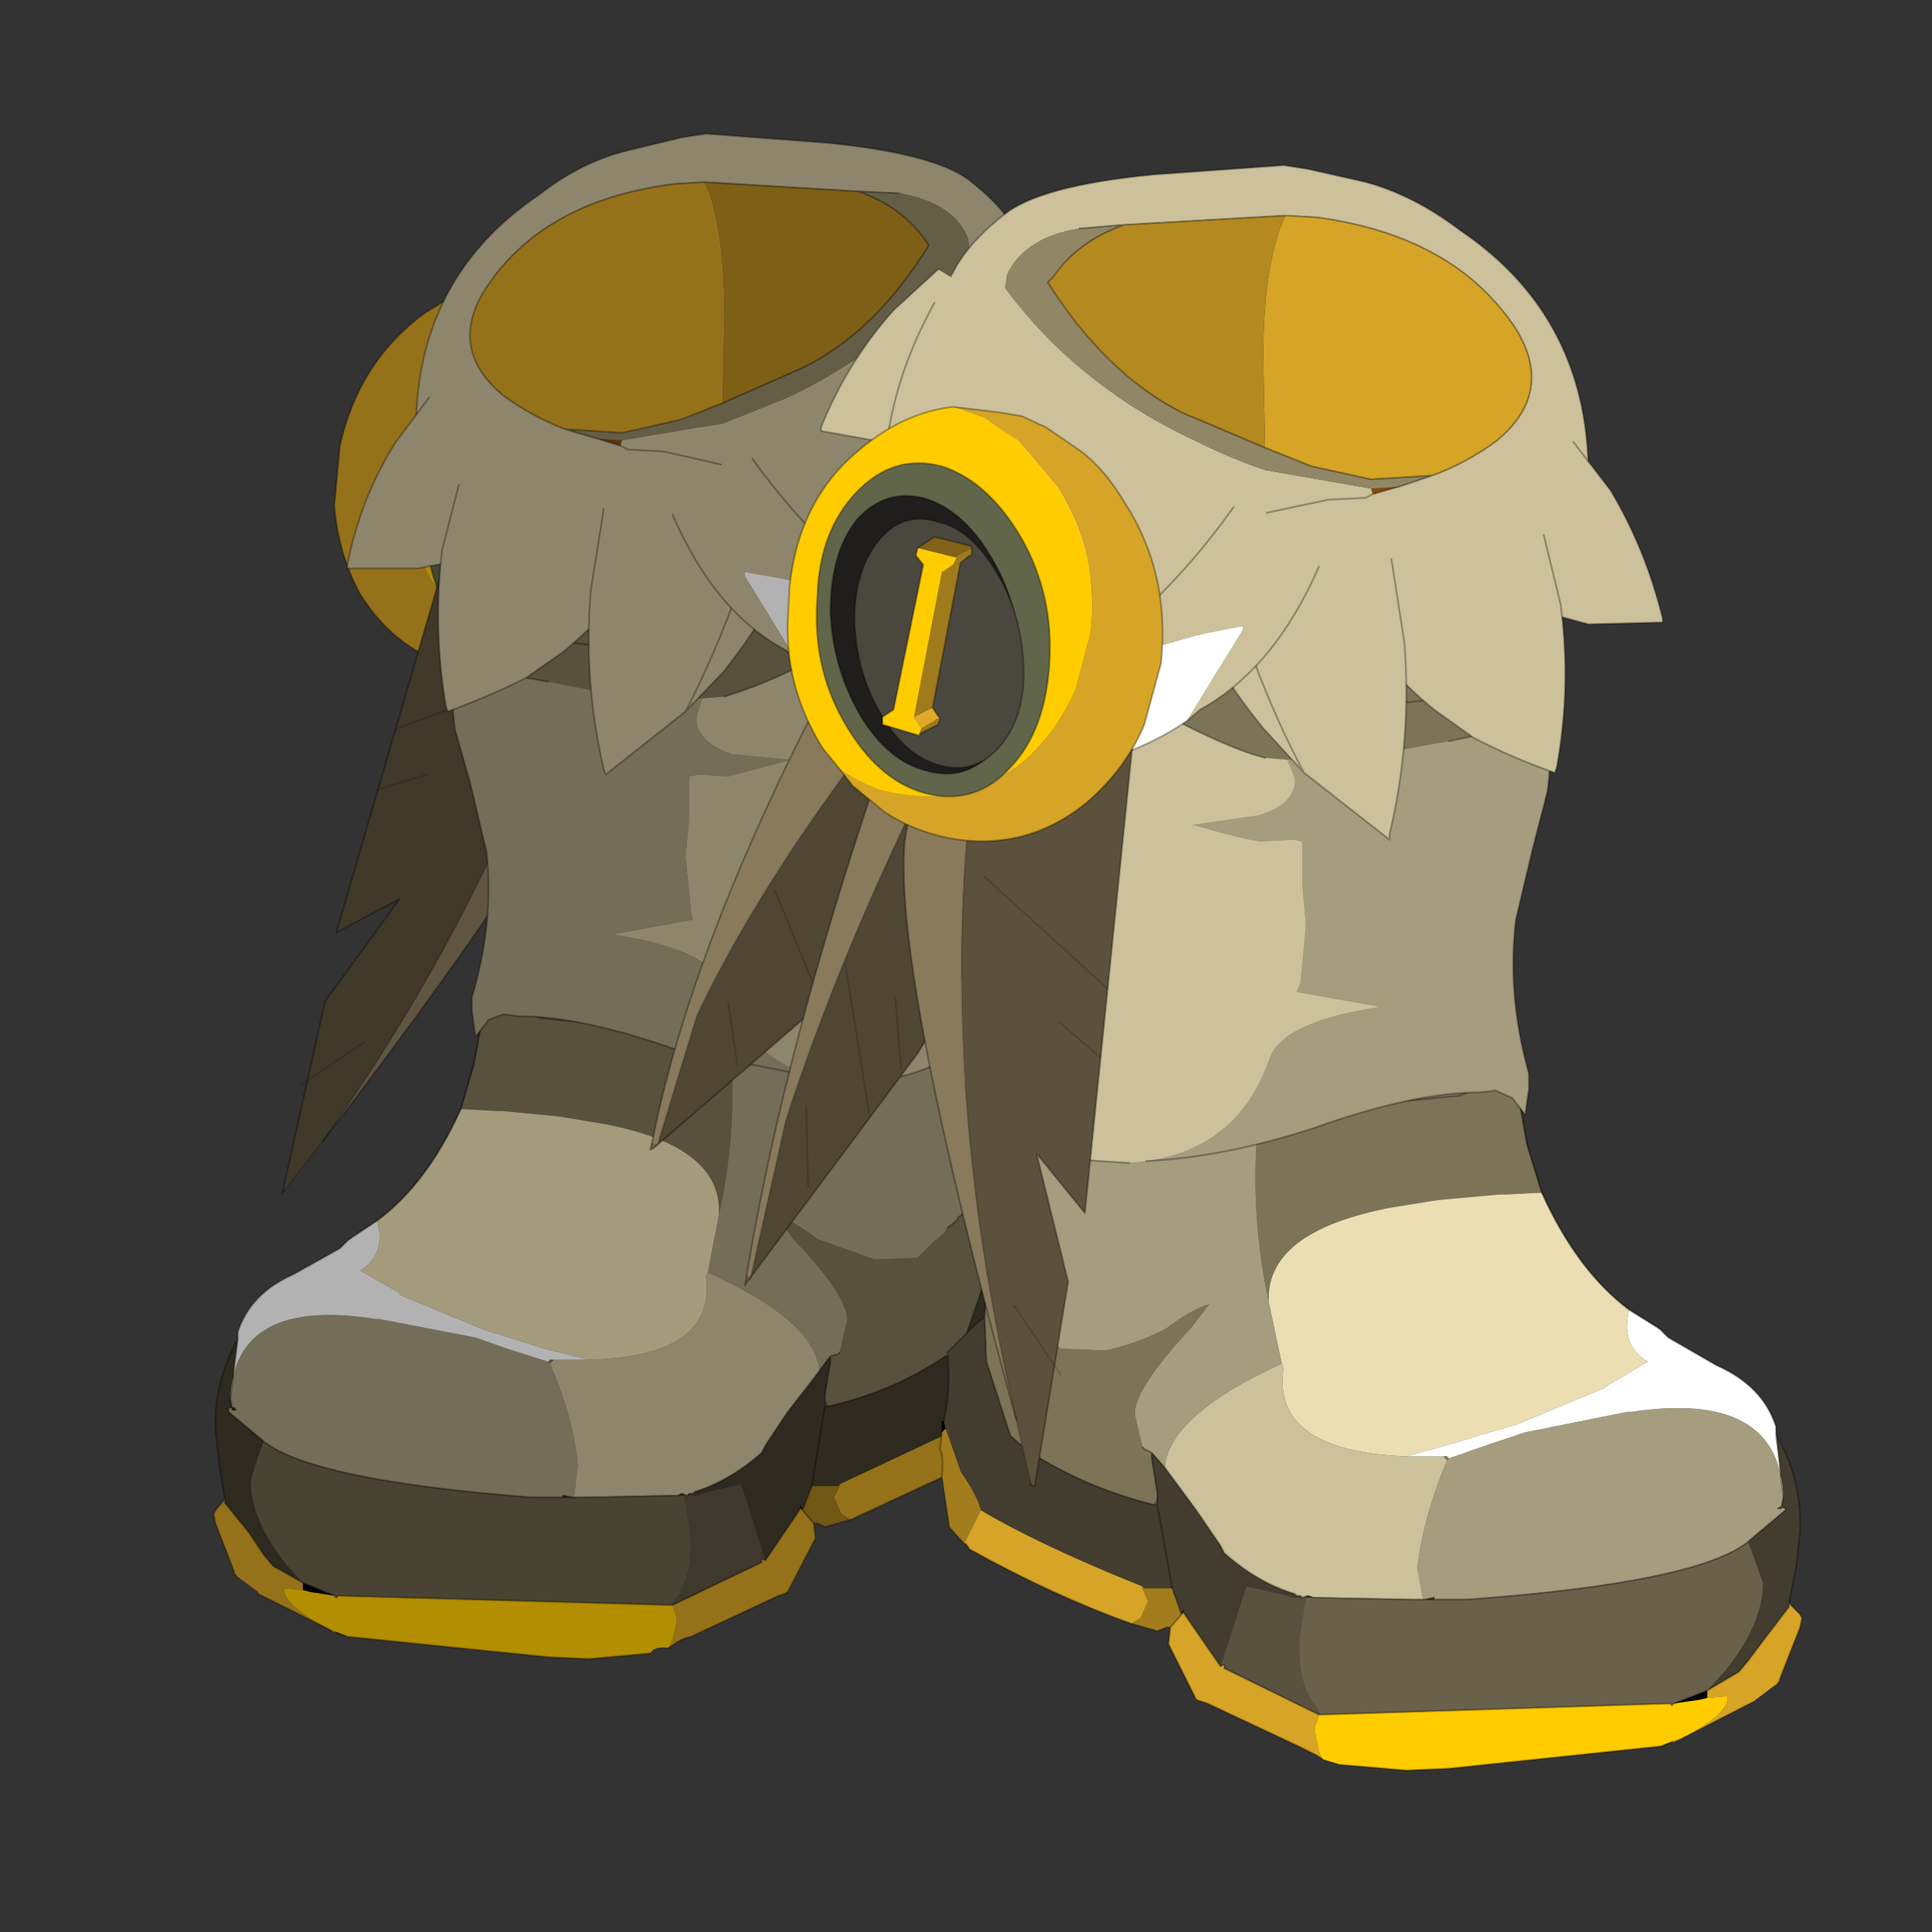 <?xml version="1.0" encoding="UTF-8" standalone="no"?>
<svg xmlns:xlink="http://www.w3.org/1999/xlink" height="520.0px" width="520.0px" xmlns="http://www.w3.org/2000/svg">
  <rect width="100%" height="100%" fill="#333333" stroke="none"/>
  <g transform="matrix(10.0, 0.0, 0.0, 10.0, 0.0, 0.0)">
    <use height="52.0" transform="matrix(1.0, 0.0, 0.0, 1.0, 0.0, 0.0)" width="52.0" xlink:href="#shape0"/>
    <use height="41.05" transform="matrix(1.0, 0.0, 0.0, 1.0, 5.75, 3.6)" width="25.1" xlink:href="#sprite0"/>
    <use height="43.2" transform="matrix(1.0, 0.0, 0.0, 1.0, 17.5, 4.45)" width="31.0" xlink:href="#sprite1"/>
  </g>
  <defs>
    <g id="shape0" transform="matrix(1.0, 0.0, 0.0, 1.0, 0.0, 0.0)">
      <path d="M52.0 0.0 L52.0 52.0 0.0 52.0 0.0 0.0 52.0 0.0" fill="#33cc33" fill-opacity="0.0" fill-rule="evenodd" stroke="none"/>
    </g>
    <g id="sprite0" transform="matrix(1.0, 0.0, 0.0, 1.0, 14.7, 20.5)">
      <use height="41.05" transform="matrix(1.0, 0.0, 0.0, 1.0, -14.7, -20.5)" width="25.1" xlink:href="#shape1"/>
    </g>
    <g id="shape1" transform="matrix(1.0, 0.0, 0.0, 1.0, 14.7, 20.5)">
      <path d="M0.1 -3.15 L0.1 -2.95 0.55 -2.25 Q1.05 -1.3 1.15 0.0 L-7.0 0.0 -7.0 -0.15 -6.85 -1.75 -6.75 -3.25 -6.75 -5.25 5.75 -5.25 5.9 -3.1 5.75 -0.5 5.65 0.0 3.75 0.0 Q1.8 -2.55 0.25 -3.15 L0.2 -3.15 0.1 -3.15 -1.2 -3.2 0.1 -3.15" fill="#57513d" fill-rule="evenodd" stroke="none"/>
      <path d="M5.65 0.0 L5.75 -0.5 5.9 -3.1 5.75 -5.25 6.25 -5.25 6.15 -2.05 6.25 -0.15 6.25 0.0 5.65 0.0" fill="#472100" fill-rule="evenodd" stroke="none"/>
      <path d="M0.1 -2.95 L0.2 -3.05 0.25 -3.15 Q1.8 -2.55 3.75 0.0 L1.15 0.0 Q1.05 -1.3 0.55 -2.25 L0.1 -2.95" fill="#746d58" fill-rule="evenodd" stroke="none"/>
      <path d="M0.2 -3.05 L0.2 -3.15 0.25 -3.15 0.2 -3.05" fill="#4c5c52" fill-rule="evenodd" stroke="none"/>
      <path d="M0.1 -2.95 L0.1 -3.15 0.2 -3.15 0.2 -3.05 0.1 -2.95" fill="#5c6f63" fill-rule="evenodd" stroke="none"/>
      <path d="M0.1 -3.15 L-1.2 -3.2 M0.2 -3.15 L0.1 -3.15 M0.25 -3.15 L0.2 -3.15 M0.25 -3.15 Q1.8 -2.55 3.75 0.0 M-6.75 -5.25 L-6.75 -3.25 -6.85 -1.75 -7.0 -0.15 -7.0 0.0 M6.25 0.0 L6.25 -0.15 6.15 -2.05 6.25 -5.25" fill="none" stroke="#000000" stroke-linecap="round" stroke-linejoin="round" stroke-opacity="0.302" stroke-width="0.05"/>
      <path d="M-4.15 -16.45 L-5.35 -16.75 -5.9 -16.8 -6.6 -16.8 -7.6 -16.55 -9.05 -15.65 Q-10.8 -14.35 -11.3 -12.1 L-11.45 -10.5 Q-11.35 -9.2 -10.75 -8.1 -9.65 -6.35 -7.7 -6.05 L-5.95 -6.15 -4.95 -6.5 -4.5 -6.75 -5.65 -6.65 -6.05 -6.7 Q-7.85 -7.0 -8.85 -8.5 -9.45 -9.6 -9.55 -10.7 L-9.35 -12.15 Q-8.95 -14.2 -7.35 -15.4 -6.7 -16.0 -6.05 -16.2 L-5.55 -16.35 -5.05 -16.45 -4.15 -16.45" fill="#95721a" fill-rule="evenodd" stroke="none"/>
      <path d="M-4.15 -16.45 L-5.05 -16.45 -5.55 -16.35 -6.05 -16.2 Q-6.7 -16.0 -7.35 -15.4 -8.95 -14.2 -9.35 -12.15 L-9.55 -10.7 Q-9.45 -9.6 -8.85 -8.5 -7.85 -7.0 -6.05 -6.7 L-5.65 -6.65 -4.5 -6.75 -3.95 -7.15 Q-2.55 -8.25 -1.95 -9.85 L-1.7 -10.75 Q-1.2 -12.95 -2.3 -14.75 -3.05 -15.95 -4.15 -16.45" fill="#b28e00" fill-rule="evenodd" stroke="none"/>
      <path d="M-4.5 -6.75 L-4.95 -6.5 -5.95 -6.15 -7.7 -6.05 Q-9.65 -6.35 -10.75 -8.1 -11.35 -9.2 -11.45 -10.5 L-11.3 -12.1 Q-10.8 -14.35 -9.05 -15.65 L-7.6 -16.55 -6.6 -16.8 -5.9 -16.8 -5.35 -16.75 -4.15 -16.45 M-4.5 -6.75 L-3.95 -7.15 Q-2.55 -8.25 -1.95 -9.85 L-1.7 -10.75 Q-1.2 -12.95 -2.3 -14.75 -3.05 -15.95 -4.15 -16.45" fill="none" stroke="#000000" stroke-linecap="round" stroke-linejoin="round" stroke-opacity="0.302" stroke-width="0.05"/>
      <path d="M-6.8 -6.9 Q-5.55 -6.85 -4.25 -7.95 -3.0 -9.05 -2.5 -10.7 -2.0 -12.35 -2.6 -13.6 -3.15 -14.8 -4.45 -14.85 -5.65 -15.0 -7.0 -13.85 -8.2 -12.75 -8.75 -11.15 -9.2 -9.5 -8.65 -8.2 -8.1 -7.0 -6.8 -6.9" fill="#434734" fill-rule="evenodd" stroke="none"/>
      <path d="M-6.8 -6.9 Q-8.1 -7.0 -8.65 -8.2 -9.2 -9.5 -8.75 -11.15 -8.2 -12.75 -7.0 -13.85 -5.65 -15.0 -4.45 -14.85 -3.15 -14.8 -2.6 -13.6 -2.0 -12.35 -2.5 -10.7 -3.0 -9.05 -4.25 -7.95 -5.55 -6.85 -6.8 -6.9 Z" fill="none" stroke="#000000" stroke-linecap="round" stroke-linejoin="round" stroke-opacity="0.302" stroke-width="0.05"/>
      <path d="M-2.95 -10.55 Q-3.45 -9.2 -4.5 -8.3 -5.6 -7.35 -6.6 -7.45 -7.65 -7.55 -8.05 -8.6 -8.4 -9.6 -7.9 -10.95 -7.4 -12.3 -6.35 -13.25 -5.25 -14.15 -4.2 -14.05 -3.2 -13.95 -2.8 -12.95 -2.45 -11.9 -2.95 -10.55" fill="#161413" fill-rule="evenodd" stroke="none"/>
      <path d="M-2.95 -10.55 Q-3.45 -9.2 -4.5 -8.3 -5.6 -7.35 -6.6 -7.45 -7.65 -7.55 -8.05 -8.6 -8.4 -9.6 -7.9 -10.95 -7.4 -12.3 -6.35 -13.25 -5.25 -14.15 -4.2 -14.05 -3.2 -13.95 -2.8 -12.95 -2.45 -11.9 -2.95 -10.55 Z" fill="none" stroke="#000000" stroke-linecap="round" stroke-linejoin="round" stroke-opacity="0.302" stroke-width="0.05"/>
      <path d="M-3.65 -10.5 Q-4.1 -9.25 -5.05 -8.45 -6.0 -7.65 -6.9 -7.7 -7.85 -7.8 -8.15 -8.7 -8.55 -9.6 -8.1 -10.85 -7.6 -12.05 -6.65 -12.8 -5.65 -13.65 -4.8 -13.6 -3.85 -13.55 -3.5 -12.65 -3.15 -11.65 -3.65 -10.5" fill="#33312b" fill-rule="evenodd" stroke="none"/>
      <path d="M-3.65 -10.5 Q-4.1 -9.25 -5.05 -8.45 -6.0 -7.65 -6.9 -7.7 -7.85 -7.8 -8.15 -8.7 -8.55 -9.6 -8.1 -10.85 -7.6 -12.05 -6.65 -12.8 -5.65 -13.65 -4.8 -13.6 -3.85 -13.55 -3.5 -12.65 -3.15 -11.65 -3.65 -10.5 Z" fill="none" stroke="#000000" stroke-linecap="round" stroke-linejoin="round" stroke-opacity="0.302" stroke-width="0.05"/>
      <path d="M-5.5 -12.85 L-5.5 -12.9 -5.5 -12.85" fill="#95721a" fill-rule="evenodd" stroke="none"/>
      <path d="M-6.45 -8.9 L-6.35 -8.8 -6.35 -8.75 -6.1 -8.5 -6.1 -8.3 -6.5 -8.7 -6.45 -8.9 M-5.8 -8.65 L-6.15 -9.05 -5.65 -12.8 -5.8 -13.0 -5.85 -13.05 -5.8 -13.25 -5.5 -12.85 -5.5 -12.9 -5.5 -12.65 -5.25 -12.4 -5.75 -8.65 -5.8 -8.65" fill="#6f5613" fill-rule="evenodd" stroke="none"/>
      <path d="M-6.1 -8.5 L-6.35 -8.75 -6.35 -8.8 -6.45 -8.9 -6.15 -9.05 -5.8 -8.65 -6.1 -8.5" fill="#9b761b" fill-rule="evenodd" stroke="none"/>
      <path d="M-4.5 -12.8 L-5.5 -12.85 -5.8 -13.25 -4.8 -13.2 -4.5 -12.8" fill="#5a4410" fill-rule="evenodd" stroke="none"/>
      <path d="M-6.1 -8.3 L-6.1 -8.5 -5.8 -8.65 -5.75 -8.65 -5.25 -12.4 -5.5 -12.65 -5.5 -12.9 -5.5 -12.85 -4.5 -12.8 -4.5 -12.6 -4.75 -12.4 -5.25 -8.65 -5.05 -8.45 -5.1 -8.25 -6.1 -8.3" fill="#b28e00" fill-rule="evenodd" stroke="none"/>
      <path d="M-6.45 -8.9 L-6.5 -8.7 -6.1 -8.3 -5.1 -8.25 -5.05 -8.45 -5.25 -8.65 -4.75 -12.4 -4.5 -12.6 -4.5 -12.8 M-6.15 -9.05 L-6.45 -8.9 M-5.8 -13.25 L-5.85 -13.05 -5.8 -13.0 -5.65 -12.8 -6.15 -9.05 M-5.8 -13.25 L-4.8 -13.2 -4.5 -12.8" fill="none" stroke="#000000" stroke-linecap="round" stroke-linejoin="round" stroke-opacity="0.302" stroke-width="0.05"/>
      <path d="M-12.8 7.95 L-12.85 8.0 -12.8 7.95" fill="#4c4433" fill-rule="evenodd" stroke="none"/>
      <path d="M-3.65 -13.8 Q-3.75 -11.55 -4.6 -8.3 -6.55 -0.75 -11.75 6.6 -4.55 -2.8 -3.6 -6.05 L-3.15 -8.25 -1.95 -13.55 -3.65 -13.8" fill="#605540" fill-rule="evenodd" stroke="none"/>
      <path d="M-11.75 6.6 Q-6.55 -0.75 -4.6 -8.3 -3.75 -11.55 -3.65 -13.8 L-6.95 -14.25 -11.4 1.0 -9.7 0.1 -11.7 2.85 -12.85 8.0 -12.8 7.95 -11.75 6.6" fill="#403829" fill-rule="evenodd" stroke="none"/>
      <path d="M-12.85 8.0 L-11.7 2.85 -9.7 0.1 -11.4 1.0 -6.95 -14.25 M-1.95 -13.55 L-3.15 -8.25 -3.6 -6.05 Q-4.55 -2.8 -11.75 6.6 M-12.85 8.0 L-12.8 7.95" fill="none" stroke="#000000" stroke-linecap="round" stroke-linejoin="round" stroke-opacity="0.302" stroke-width="0.05"/>
      <path d="M-6.95 -14.25 L-3.65 -13.8 -1.95 -13.55" fill="none" stroke="#000000" stroke-linecap="round" stroke-linejoin="round" stroke-opacity="0.302" stroke-width="0.05"/>
      <path d="M-3.65 -13.8 Q-3.75 -11.55 -4.6 -8.3 -6.55 -0.75 -11.75 6.6 L-12.8 7.95" fill="none" stroke="#000000" stroke-linecap="round" stroke-linejoin="round" stroke-opacity="0.153" stroke-width="0.05"/>
      <path d="M-9.75 -4.5 L-5.8 -5.95" fill="none" stroke="#000000" stroke-linecap="round" stroke-linejoin="round" stroke-opacity="0.153" stroke-width="0.05"/>
      <path d="M-10.3 -2.85 L-8.95 -3.25" fill="none" stroke="#000000" stroke-linecap="round" stroke-linejoin="round" stroke-opacity="0.153" stroke-width="0.05"/>
      <path d="M-12.35 5.1 L-10.65 3.95" fill="none" stroke="#000000" stroke-linecap="round" stroke-linejoin="round" stroke-opacity="0.153" stroke-width="0.05"/>
      <path d="M5.8 4.1 L5.1 2.6 4.1 0.6 4.25 0.5 Q4.6 0.85 5.1 0.85 L5.65 0.0 6.25 0.0 5.8 4.1" fill="#472100" fill-rule="evenodd" stroke="none"/>
      <path d="M5.65 0.0 L5.1 0.85 Q4.6 0.85 4.25 0.5 L3.75 0.0 5.65 0.0 M6.05 7.75 L6.1 7.7 6.1 7.8 6.2 8.95 6.15 10.1 5.5 12.0 5.2 12.3 5.0 12.4 Q3.6 13.35 1.85 13.75 L1.75 13.55 1.75 13.45 1.9 12.55 1.9 12.4 2.1 12.35 2.15 12.3 2.35 11.45 2.35 11.35 Q2.25 10.65 0.9 9.25 L0.45 8.6 Q0.9 8.75 1.55 9.25 L3.1 9.8 4.25 9.75 4.65 9.35 4.95 9.1 5.05 8.95 5.3 8.75 5.35 8.65 5.45 8.6 5.45 8.55 5.5 8.45 5.6 8.3 5.6 8.25 5.75 8.15 5.95 7.9 6.05 7.75 M-8.05 5.75 L-7.7 4.55 -7.35 2.65 -7.3 2.65 -7.35 2.5 -7.0 0.0 1.15 0.0 1.15 0.05 1.15 0.25 Q1.05 1.25 0.6 2.0 L0.15 2.45 -0.6 2.95 Q-0.8 3.1 -0.65 3.25 L-0.9 3.25 -0.9 3.3 Q-0.5 5.9 -1.1 8.6 -1.0 6.75 -4.2 6.15 L-5.4 5.95 -6.95 5.8 -7.15 5.8 -8.05 5.75 M-3.35 3.55 L-5.9 3.3 -6.4 3.1 -7.15 2.8 -7.25 2.7 -7.3 2.65 -7.25 2.7 -7.15 2.8 -6.4 3.1 -5.9 3.3 -3.35 3.55" fill="#57513d" fill-rule="evenodd" stroke="none"/>
      <path d="M5.1 2.6 L5.8 4.1 6.05 4.6 6.1 4.8 Q6.4 5.75 6.3 6.75 L6.05 7.75 5.6 8.25 5.6 8.3 5.5 8.45 5.45 8.55 5.45 8.6 5.35 8.65 5.3 8.75 5.05 8.95 4.95 9.1 4.65 9.35 4.25 9.75 3.1 9.8 1.55 9.25 Q0.9 8.75 0.45 8.6 L0.9 9.25 Q2.25 10.65 2.35 11.35 L2.35 11.45 2.15 12.3 2.1 12.35 1.9 12.4 1.6 12.8 Q1.5 11.45 -1.4 10.15 L-1.1 8.6 Q-0.5 5.9 -0.9 3.3 L-0.65 3.25 Q-0.8 3.1 -0.6 2.95 L0.15 2.45 0.6 2.0 Q1.05 1.25 1.15 0.25 L1.15 0.05 1.15 0.0 3.75 0.0 4.1 0.6 5.1 2.6 M-14.25 13.55 Q-14.15 10.8 -10.35 11.4 L-10.25 11.4 -7.65 11.9 -6.8 12.2 -5.7 12.55 -5.65 12.6 Q-5.0 14.1 -4.9 15.35 L-5.0 16.2 -5.05 16.2 -5.3 16.15 -5.3 16.2 -6.15 16.2 Q-12.0 15.75 -13.35 14.7 L-13.4 14.65 -14.3 13.9 -14.3 13.85 Q-14.3 13.75 -14.2 13.8 L-14.25 13.55 M-14.2 13.8 L-14.2 13.85 -14.1 13.85 Q-14.15 13.75 -14.2 13.8" fill="#746d58" fill-rule="evenodd" stroke="none"/>
      <path d="M4.25 0.5 L4.1 0.6 3.75 0.0 4.25 0.5 M5.6 8.25 L6.05 7.75 5.95 7.9 5.75 8.15 5.6 8.25 M1.85 13.75 L1.75 13.75 1.75 13.55 1.85 13.75" fill="#304337" fill-rule="evenodd" stroke="none"/>
      <path d="M6.2 8.95 L6.45 9.15 7.15 9.85 Q7.05 10.8 7.25 11.6 L7.2 11.8 6.8 12.9 6.3 13.9 2.15 15.85 2.1 15.9 1.4 15.9 1.15 16.55 1.1 16.45 1.1 16.5 0.15 17.9 -0.5 15.85 -1.35 16.05 -1.55 16.1 -1.65 16.15 -1.95 16.15 -1.9 16.1 -1.8 16.1 -1.75 16.05 Q-0.8 15.75 0.05 15.0 L0.15 14.8 0.75 13.9 1.45 13.0 1.6 12.8 1.9 12.4 1.9 12.55 1.75 13.45 1.75 13.55 1.75 13.75 1.85 13.75 Q3.6 13.35 5.0 12.4 L5.2 12.3 5.5 12.0 6.15 10.1 6.2 8.95 M-14.4 16.25 L-14.55 15.3 -14.65 14.4 Q-14.7 13.1 -14.05 11.95 L-14.25 13.55 -14.2 13.8 Q-14.3 13.75 -14.3 13.85 L-14.3 13.9 -13.4 14.65 -13.35 14.7 -13.5 15.1 -13.7 15.75 Q-13.7 16.8 -12.75 18.0 L-12.3 18.5 -13.1 18.05 -13.35 17.75 -13.75 17.15 -14.4 16.35 -14.4 16.25 M1.75 13.75 L1.4 15.9 1.75 13.75 M-2.05 16.15 L-2.1 16.1 -1.95 16.15 -2.05 16.15" fill="#2e2a20" fill-rule="evenodd" stroke="none"/>
      <path d="M7.25 11.6 L7.3 11.6 7.3 11.9 7.2 11.8 7.25 11.6 M1.1 16.5 L1.1 16.45 1.15 16.55 1.1 16.5 M-12.3 18.5 L-12.05 18.6 -11.45 18.85 -12.1 18.75 -12.3 18.7 -12.3 18.5" fill="#000000" fill-rule="evenodd" stroke="none"/>
      <path d="M7.3 11.9 L7.35 12.35 Q7.25 12.45 7.3 13.05 L7.1 14.3 6.7 14.75 6.6 14.55 6.4 14.1 6.3 13.9 6.8 12.9 7.2 11.8 7.3 11.9 M2.45 16.8 L1.75 17.0 1.55 16.9 1.45 16.9 1.15 16.55 1.4 15.9 2.1 15.9 2.15 15.9 2.0 16.2 2.2 16.65 2.45 16.8" fill="#715714" fill-rule="evenodd" stroke="none"/>
      <path d="M6.7 14.75 L6.65 14.75 6.55 14.9 2.45 16.8 2.2 16.65 2.0 16.2 2.15 15.9 2.15 15.85 6.3 13.9 6.4 14.1 6.6 14.55 6.7 14.75 M1.45 16.9 L1.5 17.3 0.75 18.75 0.65 18.8 0.5 18.85 -1.85 19.95 Q-2.1 20.0 -2.3 20.15 L-2.45 20.25 -2.35 20.05 -2.25 19.6 -2.25 19.4 -2.35 19.1 0.05 17.95 Q0.0 17.8 0.15 17.9 L1.1 16.5 1.15 16.55 1.45 16.9 M-11.4 19.85 L-11.45 19.85 -11.6 19.75 -13.5 18.8 -13.5 18.75 -14.1 18.3 -14.15 18.25 -14.15 18.2 -14.65 16.9 -14.7 16.65 -14.65 16.55 -14.4 16.25 -14.4 16.35 -13.75 17.15 -13.35 17.75 -13.1 18.05 -12.3 18.5 -12.3 18.7 -12.8 18.65 -12.8 18.7 Q-12.8 19.1 -11.6 19.75 L-11.45 19.8 -11.4 19.85" fill="#95721a" fill-rule="evenodd" stroke="none"/>
      <path d="M1.6 12.8 L1.45 13.0 0.75 13.9 0.15 14.8 0.05 15.0 Q-0.8 15.75 -1.75 16.05 L-1.8 16.1 -1.9 16.1 -1.95 16.15 -2.1 16.1 -2.2 16.15 -4.75 16.2 -5.0 16.2 -4.9 15.35 Q-5.0 14.1 -5.65 12.6 L-5.55 12.5 -4.6 12.5 Q-1.15 12.4 -1.45 10.25 L-1.4 10.15 Q1.5 11.45 1.6 12.8" fill="#8e866c" fill-rule="evenodd" stroke="none"/>
      <path d="M2.15 15.85 L2.15 15.9 2.1 15.9 2.15 15.85" fill="#874300" fill-rule="evenodd" stroke="none"/>
      <path d="M-1.95 16.15 L-1.65 16.15 -1.55 16.1 -1.35 16.05 -0.5 15.85 0.15 17.9 Q0.0 17.8 0.05 17.95 L-2.35 19.1 -2.4 19.1 -2.25 18.9 Q-1.75 18.2 -1.9 17.0 L-2.0 16.4 -2.05 16.2 -2.05 16.15 -1.95 16.15" fill="#3e392c" fill-rule="evenodd" stroke="none"/>
      <path d="M-0.9 3.3 L-0.9 3.25 -0.65 3.25 -0.9 3.3" fill="#4c5c52" fill-rule="evenodd" stroke="none"/>
      <path d="M-7.35 2.65 L-7.35 2.5 -7.3 2.65 -7.35 2.65" fill="#617568" fill-rule="evenodd" stroke="none"/>
      <path d="M-10.3 8.75 Q-8.95 7.75 -8.05 5.75 L-7.15 5.8 -6.95 5.8 -5.4 5.95 -4.2 6.15 Q-1.0 6.75 -1.1 8.6 L-1.4 10.15 -1.45 10.25 Q-1.15 12.4 -4.6 12.5 L-5.8 12.2 -6.75 11.9 -7.4 11.7 -9.7 10.75 -9.7 10.7 -10.75 10.1 Q-10.05 9.65 -10.3 8.75" fill="#a49b7c" fill-rule="evenodd" stroke="none"/>
      <path d="M-14.05 11.95 L-14.05 11.75 Q-13.7 10.7 -12.55 10.2 L-11.3 9.5 -11.05 9.25 -10.3 8.75 Q-10.05 9.65 -10.75 10.1 L-9.7 10.7 -9.7 10.75 -7.4 11.7 -6.75 11.9 -5.8 12.2 -4.6 12.5 -5.55 12.5 -5.65 12.5 -5.7 12.55 -6.8 12.2 -7.65 11.9 -10.25 11.4 -10.35 11.4 Q-14.15 10.8 -14.25 13.55 L-14.05 11.95" fill="#b2b2b2" fill-rule="evenodd" stroke="none"/>
      <path d="M-14.2 13.8 Q-14.15 13.75 -14.1 13.85 L-14.2 13.85 -14.2 13.8" fill="#3e1905" fill-rule="evenodd" stroke="none"/>
      <path d="M-12.3 18.5 L-12.75 18.0 Q-13.7 16.8 -13.7 15.75 L-13.5 15.1 -13.35 14.7 Q-12.0 15.75 -6.15 16.2 L-5.3 16.2 -5.05 16.2 -5.0 16.2 -4.75 16.2 -2.2 16.15 -2.05 16.15 -2.05 16.2 -2.0 16.4 -1.9 17.0 Q-1.75 18.2 -2.25 18.9 L-2.4 19.1 -2.45 19.1 -11.35 18.85 -11.4 18.9 -11.45 18.85 -12.05 18.6 -12.3 18.5" fill="#494333" fill-rule="evenodd" stroke="none"/>
      <path d="M-2.45 20.25 Q-2.85 20.2 -2.95 20.4 L-4.6 20.55 -5.7 20.5 -11.1 19.95 -11.45 19.8 -11.6 19.75 Q-12.8 19.1 -12.8 18.7 L-12.8 18.65 -12.3 18.7 -12.1 18.75 -11.45 18.85 -11.4 18.9 -11.35 18.85 -2.45 19.1 -2.4 19.1 -2.35 19.1 -2.25 19.4 -2.25 19.6 -2.35 20.05 -2.45 20.25" fill="#b28e00" fill-rule="evenodd" stroke="none"/>
      <path d="M-11.1 19.95 L-11.4 19.85 -11.45 19.8 -11.1 19.95" fill="#5e2e00" fill-rule="evenodd" stroke="none"/>
      <path d="M-2.05 16.15 L-2.2 16.15 -2.1 16.1 -2.05 16.15" fill="#1a1506" fill-rule="evenodd" stroke="none"/>
      <path d="M-5.7 12.55 L-5.65 12.5 -5.65 12.55 -5.7 12.55" fill="#76856f" fill-rule="evenodd" stroke="none"/>
      <path d="M-5.65 12.6 L-5.7 12.55 -5.65 12.55 -5.65 12.6" fill="#744e0b" fill-rule="evenodd" stroke="none"/>
      <path d="M-5.65 12.5 L-5.55 12.5 -5.65 12.6 -5.65 12.55 -5.65 12.5" fill="#4a5345" fill-rule="evenodd" stroke="none"/>
      <path d="M-5.3 16.2 L-5.3 16.15 -5.05 16.2 -5.3 16.2" fill="#352300" fill-rule="evenodd" stroke="none"/>
      <path d="M5.1 2.6 L5.8 4.1 6.25 0.0 M5.8 4.1 L6.05 4.6 6.1 4.8 Q6.4 5.75 6.3 6.75 L6.05 7.75 5.95 7.9 5.75 8.15 5.6 8.25 M6.1 7.7 L6.1 7.8 6.2 8.95 6.45 9.15 7.15 9.85 Q7.05 10.8 7.25 11.6 M7.3 11.6 L7.3 11.9 7.35 12.35 Q7.25 12.45 7.3 13.05 L7.1 14.3 6.7 14.75 6.65 14.75 6.55 14.9 2.45 16.8 1.75 17.0 1.55 16.9 1.45 16.9 1.5 17.3 0.75 18.75 0.65 18.8 0.5 18.85 -1.85 19.95 Q-2.1 20.0 -2.3 20.15 L-2.45 20.25 M-2.95 20.4 L-4.6 20.55 -5.7 20.5 -11.1 19.95 -11.4 19.85 -11.45 19.85 -11.6 19.75 -13.5 18.8 M-14.1 18.3 L-14.15 18.25 -14.15 18.2 -14.65 16.9 -14.7 16.65 -14.65 16.55 -14.4 16.25 -14.55 15.3 -14.65 14.4 Q-14.7 13.1 -14.05 11.95 L-14.05 11.75 Q-13.7 10.7 -12.55 10.2 L-11.3 9.5 -11.05 9.25 M-7.35 2.5 L-7.0 0.0 M5.05 8.95 L5.3 8.75 5.35 8.65 5.45 8.6 5.45 8.55 5.5 8.45 5.6 8.3 5.6 8.25 M1.9 12.4 L2.1 12.35 2.15 12.3 M5.2 12.3 L5.5 12.0 6.15 10.1 6.2 8.95 M1.75 13.55 L1.75 13.75 1.85 13.75 Q3.6 13.35 5.0 12.4 M1.75 13.55 L1.75 13.45 1.9 12.55 1.9 12.4 1.6 12.8 1.45 13.0 0.75 13.9 0.15 14.8 0.05 15.0 Q-0.8 15.75 -1.75 16.05 L-1.8 16.1 -1.9 16.1 -1.95 16.15 -2.1 16.1 -2.2 16.15 -4.75 16.2 -5.0 16.2 M0.15 17.9 L1.1 16.5 1.1 16.45 1.15 16.55 1.4 15.9 1.75 13.75 M1.15 16.55 L1.45 16.9 M0.15 17.9 Q0.0 17.8 0.05 17.95 L-2.35 19.1 -2.4 19.1 M-7.35 2.5 L-7.3 2.65 -7.25 2.7 -7.15 2.8 -6.4 3.1 -5.9 3.3 -3.35 3.55 M-13.35 14.7 L-13.4 14.65 -14.3 13.9 -14.3 13.85 Q-14.3 13.75 -14.2 13.8 L-14.25 13.55 -14.05 11.95 M-14.2 13.8 L-14.2 13.85 -14.1 13.85 Q-14.15 13.75 -14.2 13.8 M-13.35 14.7 Q-12.0 15.75 -6.15 16.2 L-5.3 16.2 M-5.3 16.15 L-5.05 16.2 -5.0 16.2 M-14.4 16.25 L-14.4 16.35 -13.75 17.15 -13.35 17.75 -13.1 18.05 -12.3 18.5 -12.05 18.6 -11.45 18.85 -11.4 18.9 -11.35 18.85 -2.45 19.1 -2.4 19.1 M-5.05 16.2 L-5.3 16.2" fill="none" stroke="#000000" stroke-linecap="round" stroke-linejoin="round" stroke-opacity="0.302" stroke-width="0.05"/>
      <path d="M-11.05 9.25 L-10.3 8.75 Q-8.95 7.75 -8.05 5.75 L-7.7 4.55 -7.35 2.65 -7.35 2.5" fill="none" stroke="#000000" stroke-linecap="round" stroke-linejoin="round" stroke-opacity="0.451" stroke-width="0.05"/>
      <path d="M1.75 -0.2 L1.65 -0.15 1.7 -0.1 1.7 -0.05 1.75 0.0 1.75 -0.2" fill="#4c4433" fill-rule="evenodd" stroke="none"/>
      <path d="M1.65 -0.15 L0.6 -3.4 Q-1.6 -8.05 -6.8 -14.15 L-7.15 -14.55 -7.35 -14.3 Q-9.6 -13.0 -8.35 -10.45 L-8.25 -10.25 Q-6.85 -7.95 -4.2 -5.1 L1.7 -0.1 1.65 -0.15" fill="#373024" fill-rule="evenodd" stroke="none"/>
      <path d="M-7.15 -14.55 L-6.8 -14.15 Q-1.6 -8.05 0.6 -3.4 L1.65 -0.15 1.75 -0.2 Q0.55 -6.15 -4.05 -14.25 L-5.35 -16.35 -7.15 -14.55" fill="#605540" fill-rule="evenodd" stroke="none"/>
      <path d="M-5.35 -16.35 L-4.05 -14.25 Q0.55 -6.15 1.75 -0.2 M1.7 -0.1 L-4.2 -5.1 Q-6.85 -7.95 -8.25 -10.25 L-8.35 -10.45 Q-9.6 -13.0 -7.35 -14.3 M1.7 -0.1 L1.7 -0.05 1.75 0.0 1.75 -0.2" fill="none" stroke="#000000" stroke-linecap="round" stroke-linejoin="round" stroke-opacity="0.302" stroke-width="0.05"/>
      <path d="M-7.15 -14.55 L-5.35 -16.35 M-7.35 -14.3 L-7.15 -14.55" fill="none" stroke="#000000" stroke-linecap="round" stroke-linejoin="round" stroke-opacity="0.302" stroke-width="0.05"/>
      <path d="M1.65 -0.15 L0.6 -3.4 Q-1.6 -8.05 -6.8 -14.15 L-7.15 -14.55 M1.65 -0.15 L1.7 -0.1" fill="none" stroke="#000000" stroke-linecap="round" stroke-linejoin="round" stroke-opacity="0.153" stroke-width="0.05"/>
      <path d="M-0.5 -2.1 L-0.25 -3.7" fill="none" stroke="#000000" stroke-linecap="round" stroke-linejoin="round" stroke-opacity="0.153" stroke-width="0.05"/>
      <path d="M-2.6 -3.7 L-1.45 -6.65" fill="none" stroke="#000000" stroke-linecap="round" stroke-linejoin="round" stroke-opacity="0.153" stroke-width="0.05"/>
      <path d="M-3.7 -4.8 L-3.35 -6.15" fill="none" stroke="#000000" stroke-linecap="round" stroke-linejoin="round" stroke-opacity="0.153" stroke-width="0.05"/>
      <path d="M-0.75 3.3 L-0.7 3.4 -0.65 3.45 -0.65 3.2 -0.75 3.25 -0.75 3.3" fill="#4c4433" fill-rule="evenodd" stroke="none"/>
      <path d="M-7.9 -13.9 Q-9.3 -11.9 -8.25 -8.85 L-8.2 -8.6 Q-7.05 -5.8 -5.1 -2.5 L-0.75 3.3 -0.75 3.25 -1.7 -0.75 Q-3.55 -6.45 -7.55 -13.7 L-7.75 -14.2 -7.9 -13.9" fill="#373024" fill-rule="evenodd" stroke="none"/>
      <path d="M-0.65 3.2 Q-1.9 -4.3 -5.65 -14.2 L-6.65 -16.7 -7.75 -14.2 -7.55 -13.7 Q-3.55 -6.45 -1.7 -0.75 L-0.75 3.25 -0.65 3.2" fill="#605540" fill-rule="evenodd" stroke="none"/>
      <path d="M-7.9 -13.9 Q-9.3 -11.9 -8.25 -8.85 L-8.2 -8.6 Q-7.05 -5.8 -5.1 -2.5 L-0.75 3.3 -0.7 3.4 -0.65 3.45 -0.65 3.2 Q-1.9 -4.3 -5.65 -14.2 L-6.65 -16.7" fill="none" stroke="#000000" stroke-linecap="round" stroke-linejoin="round" stroke-opacity="0.302" stroke-width="0.05"/>
      <path d="M-6.65 -16.7 L-7.75 -14.2 -7.9 -13.9" fill="none" stroke="#000000" stroke-linecap="round" stroke-linejoin="round" stroke-opacity="0.302" stroke-width="0.05"/>
      <path d="M-0.75 3.25 L-1.7 -0.75 Q-3.55 -6.45 -7.55 -13.7 L-7.75 -14.2 M-0.75 3.3 L-0.75 3.25" fill="none" stroke="#000000" stroke-linecap="round" stroke-linejoin="round" stroke-opacity="0.153" stroke-width="0.05"/>
      <path d="M-2.3 0.95 L-2.25 -1.15" fill="none" stroke="#000000" stroke-linecap="round" stroke-linejoin="round" stroke-opacity="0.153" stroke-width="0.05"/>
      <path d="M-3.8 -0.9 L-3.2 -4.7" fill="none" stroke="#000000" stroke-linecap="round" stroke-linejoin="round" stroke-opacity="0.153" stroke-width="0.05"/>
      <path d="M-4.6 -2.1 L-4.5 -3.9" fill="none" stroke="#000000" stroke-linecap="round" stroke-linejoin="round" stroke-opacity="0.153" stroke-width="0.05"/>
      <path d="M3.6 -9.2 L3.5 -9.1 3.45 -8.95 3.65 -9.15 3.6 -9.15 3.6 -9.2" fill="#3d4e00" fill-rule="evenodd" stroke="none"/>
      <path d="M-3.7 -12.25 L-4.4 -12.3 -3.75 -12.1 -3.7 -12.25" fill="#613308" fill-rule="evenodd" stroke="none"/>
      <path d="M3.65 -9.4 L3.6 -9.2 3.6 -9.15 3.65 -9.15 3.75 -9.25 3.85 -9.35 3.65 -9.4" fill="#492606" fill-rule="evenodd" stroke="none"/>
      <path d="M3.65 -9.45 L3.65 -9.4 3.85 -9.35 3.65 -9.45" fill="#744e0b" fill-rule="evenodd" stroke="none"/>
      <path d="M6.65 -14.05 Q8.4 -17.1 5.7 -19.2 4.8 -19.95 1.85 -20.25 L-1.45 -20.5 -2.1 -20.4 -3.55 -20.05 Q-4.8 -19.75 -5.95 -18.85 -9.35 -16.55 -9.25 -12.3 -9.2 -10.45 -8.6 -9.25 L2.0 -9.25 2.0 -8.35 3.5 -9.1 3.6 -9.2 3.65 -9.4 3.65 -9.45 5.65 -12.35 6.45 -13.75 6.5 -13.75 6.6 -14.05 6.65 -14.05 M-5.25 -12.55 Q-6.15 -12.9 -6.9 -13.45 -8.4 -14.7 -7.4 -16.3 -5.85 -18.7 -2.3 -19.15 L-1.5 -19.2 2.65 -18.95 3.75 -18.9 Q5.2 -18.65 5.6 -17.7 L5.65 -17.35 Q3.8 -14.85 0.75 -13.4 L-1.0 -12.7 -3.7 -12.25 -3.75 -12.1 -3.55 -12.0 -2.6 -11.95 -1.05 -11.6 -2.6 -11.95 -3.55 -12.0 -3.75 -12.1 -4.4 -12.3 -5.25 -12.55 M3.75 -9.25 L4.25 -9.55 3.85 -9.35 3.75 -9.25" fill="#8e866c" fill-rule="evenodd" stroke="none"/>
      <path d="M6.25 -9.9 L6.15 -10.7 Q6.05 -11.0 6.25 -12.25 L6.45 -13.75 5.65 -12.35 3.65 -9.45 3.85 -9.35 4.25 -9.55 Q4.8 -9.9 5.4 -10.1 L6.25 -9.9 M-1.0 -13.25 L-2.15 -12.8 -3.7 -12.45 -5.25 -12.55 -4.4 -12.3 -3.7 -12.25 -1.0 -12.7 0.75 -13.4 Q3.8 -14.85 5.65 -17.35 L5.6 -17.7 Q5.2 -18.65 3.75 -18.9 L2.65 -18.95 Q3.8 -18.55 4.45 -17.65 L4.55 -17.5 Q3.1 -15.15 1.15 -14.2 L-1.0 -13.25" fill="#655e47" fill-rule="evenodd" stroke="none"/>
      <path d="M-8.6 -9.25 Q-7.95 -8.0 -6.8 -7.35 L-6.95 -6.7 -7.2 -5.65 -6.65 -3.05 -3.6 -2.25 -3.45 -2.2 -3.3 -2.15 -1.25 -1.65 -2.25 -2.0 -1.7 -2.0 -0.9 -2.1 1.75 -2.6 Q2.75 -2.85 3.6 -3.4 L3.7 -3.5 3.85 -3.55 5.35 -4.7 5.6 -5.05 5.95 -5.85 6.05 -6.35 6.4 -8.65 6.4 -9.0 6.25 -9.9 5.4 -10.1 Q4.8 -9.9 4.25 -9.55 L3.75 -9.25 3.65 -9.15 3.45 -8.95 3.5 -9.1 2.0 -8.35 2.0 -9.25 -8.6 -9.25 M-1.15 -6.65 Q-6.2 -6.6 -6.8 -7.35 -6.2 -6.6 -1.15 -6.65" fill="#57513d" fill-rule="evenodd" stroke="none"/>
      <path d="M-5.25 -12.55 L-3.7 -12.45 -2.15 -12.8 -1.0 -13.25 -0.95 -15.6 Q-0.95 -17.65 -1.35 -18.9 L-1.5 -19.2 -2.3 -19.15 Q-5.85 -18.7 -7.4 -16.3 -8.4 -14.7 -6.9 -13.45 -6.15 -12.9 -5.25 -12.55" fill="#95721a" fill-rule="evenodd" stroke="none"/>
      <path d="M-1.5 -19.2 L-1.35 -18.9 Q-0.95 -17.65 -0.95 -15.6 L-1.0 -13.25 1.15 -14.2 Q3.1 -15.15 4.55 -17.5 L4.45 -17.65 Q3.8 -18.55 2.65 -18.95 L-1.5 -19.2" fill="#7d5f16" fill-rule="evenodd" stroke="none"/>
      <path d="M6.65 -14.05 Q8.4 -17.1 5.7 -19.2 4.8 -19.95 1.85 -20.25 L-1.45 -20.5 -2.1 -20.4 -3.55 -20.05 Q-4.8 -19.75 -5.95 -18.85 -9.35 -16.55 -9.25 -12.3 -9.2 -10.45 -8.6 -9.25 -7.95 -8.0 -6.8 -7.35 L-6.95 -6.7 -7.2 -5.65 -6.65 -3.05 M5.6 -5.05 L5.95 -5.85 6.05 -6.35 6.4 -8.65 6.4 -9.0 6.25 -9.9 6.15 -10.7 Q6.05 -11.0 6.25 -12.25 L6.45 -13.75 6.5 -13.75 6.65 -14.05 M6.6 -14.05 L6.5 -13.75 M-1.0 -13.25 L-2.15 -12.8 -3.7 -12.45 -5.25 -12.55 Q-6.15 -12.9 -6.9 -13.45 -8.4 -14.7 -7.4 -16.3 -5.85 -18.7 -2.3 -19.15 L-1.5 -19.2 M-1.0 -13.25 L1.15 -14.2 Q3.1 -15.15 4.55 -17.5 L4.45 -17.65 Q3.8 -18.55 2.65 -18.95 L3.75 -18.9 M-4.4 -12.3 L-5.25 -12.55 M-3.75 -12.1 L-3.55 -12.0 -2.6 -11.95 -1.05 -11.6 M-4.4 -12.3 L-3.75 -12.1 M2.65 -18.95 L-1.5 -19.2 M6.45 -13.75 L5.65 -12.35 3.65 -9.45 3.65 -9.4 3.6 -9.2 3.5 -9.1 M3.45 -8.95 L3.5 -9.1 M-6.8 -7.35 Q-6.2 -6.6 -1.15 -6.65" fill="none" stroke="#000000" stroke-linecap="round" stroke-linejoin="round" stroke-opacity="0.302" stroke-width="0.05"/>
      <path d="M-8.9 -13.4 L-9.8 -12.2 Q-10.75 -10.7 -11.1 -8.9 L-11.1 -8.8 -9.2 -8.8 -8.2 -9.0 Q-6.85 -9.4 -5.5 -10.3 L-5.95 -11.5 Q-6.15 -12.15 -7.95 -13.05 L-8.9 -13.4" fill="#8e866c" fill-rule="evenodd" stroke="none"/>
      <path d="M-5.5 -10.3 Q-6.85 -9.4 -8.2 -9.0 L-9.2 -8.8 -11.1 -8.8 -11.1 -8.9 Q-10.75 -10.7 -9.8 -12.2 L-8.9 -13.4" fill="none" stroke="#000000" stroke-linecap="round" stroke-linejoin="round" stroke-opacity="0.302" stroke-width="0.05"/>
      <path d="M7.4 -17.8 L8.5 -16.75 10.35 -13.75 10.4 -13.6 8.5 -13.3 7.5 -13.35 Q6.1 -13.5 4.65 -14.15 L4.9 -15.35 Q4.85 -16.1 6.5 -17.25 L7.4 -17.8" fill="#8e866c" fill-rule="evenodd" stroke="none"/>
      <path d="M4.65 -14.15 Q6.1 -13.5 7.5 -13.35 L8.5 -13.3 10.4 -13.6 10.35 -13.75 8.5 -16.75 7.4 -17.8" fill="none" stroke="#000000" stroke-linecap="round" stroke-linejoin="round" stroke-opacity="0.302" stroke-width="0.05"/>
      <path d="M2.05 5.0 Q-0.25 4.65 -1.05 2.4 -1.35 1.45 -3.95 1.05 L-1.8 0.65 -1.85 0.45 -2.0 -1.05 -1.9 -2.05 -1.9 -3.2 -1.65 -3.25 -0.85 -3.2 0.85 -3.65 -0.75 -3.8 Q-1.6 -4.1 -1.7 -4.65 L-1.7 -4.8 -1.55 -5.3 -1.75 -5.3 -4.15 -5.45 -5.7 -5.75 -6.8 -5.95 Q-7.0 -6.85 -6.8 -7.75 -7.8 -7.85 -8.1 -6.75 -8.4 -5.95 -8.2 -4.45 L-7.8 -3.05 -7.35 -1.15 Q-7.15 0.75 -7.75 2.75 L-7.75 3.1 -7.65 3.8 -7.3 3.35 -6.9 3.2 -6.5 3.25 Q-4.8 3.25 -2.25 4.15 L2.05 5.0 M-7.25 -6.15 L-6.8 -5.95 -7.25 -6.15" fill="#746d58" fill-rule="evenodd" stroke="none"/>
      <path d="M-1.55 -5.3 L-1.7 -4.8 -1.7 -4.65 Q-1.6 -4.1 -0.75 -3.8 L0.85 -3.65 -0.85 -3.2 -1.65 -3.25 -1.9 -3.2 -1.9 -2.05 -2.0 -1.05 -1.85 0.45 -1.8 0.65 -3.95 1.05 Q-1.35 1.45 -1.05 2.4 -0.25 4.65 2.05 5.0 L2.45 5.0 3.2 4.95 Q4.25 4.9 5.35 4.2 L6.8 2.95 7.15 2.55 7.75 1.8 7.9 0.4 Q8.25 -2.1 8.25 -4.6 8.15 -6.95 7.65 -8.7 7.2 -10.55 6.2 -11.3 L5.95 -9.85 5.8 -9.15 4.4 -8.1 2.8 -7.1 Q0.75 -5.9 -0.65 -5.45 L-0.95 -5.35 -1.55 -5.3" fill="#8e866c" fill-rule="evenodd" stroke="none"/>
      <path d="M-0.95 -5.35 L-0.65 -5.45 Q0.75 -5.9 2.8 -7.1 L4.4 -8.1 5.8 -9.15 5.95 -9.85 6.2 -11.3 Q7.2 -10.55 7.65 -8.7 8.15 -6.95 8.25 -4.6 8.25 -2.1 7.9 0.4 L7.75 1.8 7.15 2.55 6.8 2.95 5.35 4.2 Q4.25 4.9 3.2 4.95 L2.45 5.0 M2.05 5.0 L-2.25 4.15 Q-4.8 3.25 -6.5 3.25 L-6.9 3.2 -7.3 3.35 -7.65 3.8 -7.75 3.1 -7.75 2.75 Q-7.15 0.75 -7.35 -1.15 L-7.8 -3.05 -8.2 -4.45 Q-8.4 -5.95 -8.1 -6.75 -7.8 -7.85 -6.8 -7.75 -7.0 -6.85 -6.8 -5.95 L-7.25 -6.15 M-5.7 -5.75 L-6.8 -5.95" fill="none" stroke="#000000" stroke-linecap="round" stroke-linejoin="round" stroke-opacity="0.302" stroke-width="0.05"/>
      <path d="M-8.1 -11.05 L-8.55 -9.3 Q-8.8 -7.2 -8.45 -5.1 L-8.4 -4.95 Q-7.3 -5.35 -6.3 -5.85 L-5.3 -6.55 Q-4.0 -7.6 -2.95 -9.2 L-4.0 -10.3 Q-4.5 -10.95 -6.85 -11.1 L-8.1 -11.05" fill="#8e866c" fill-rule="evenodd" stroke="none"/>
      <path d="M-2.95 -9.2 Q-4.0 -7.6 -5.3 -6.55 L-6.3 -5.85 Q-7.3 -5.35 -8.4 -4.95 L-8.45 -5.1 Q-8.8 -7.2 -8.55 -9.3 L-8.1 -11.05" fill="none" stroke="#000000" stroke-linecap="round" stroke-linejoin="round" stroke-opacity="0.302" stroke-width="0.05"/>
      <path d="M-4.2 -10.4 L-2.95 -10.9 0.2 -10.85 1.35 -9.85 Q0.35 -7.7 -0.95 -6.05 L-2.0 -4.95 -4.15 -3.25 -4.2 -3.4 Q-4.75 -5.75 -4.55 -8.2 L-4.2 -10.4 M-2.0 -4.95 Q-0.6 -7.65 0.2 -10.85 -0.6 -7.65 -2.0 -4.95" fill="#8e866c" fill-rule="evenodd" stroke="none"/>
      <path d="M1.35 -9.85 Q0.35 -7.7 -0.95 -6.05 L-2.0 -4.95 -4.15 -3.25 -4.2 -3.4 Q-4.75 -5.75 -4.55 -8.2 L-4.2 -10.4 M0.2 -10.85 Q-0.6 -7.65 -2.0 -4.95" fill="none" stroke="#000000" stroke-linecap="round" stroke-linejoin="round" stroke-opacity="0.302" stroke-width="0.05"/>
      <path d="M8.6 -11.05 Q8.55 -13.35 8.05 -13.15 L5.85 -13.25 Q4.15 -13.6 3.35 -12.75 L2.8 -11.85 2.85 -11.75 4.05 -9.7 5.3 -8.15 Q6.25 -6.95 7.45 -6.25 L7.4 -6.15 7.5 -6.0 7.6 -6.2 8.15 -8.2 8.65 -10.85 8.6 -11.05 M7.45 -6.25 L8.65 -10.85 7.45 -6.25 M3.55 -6.6 L2.7 -7.5 1.8 -8.2 1.75 -8.2 0.75 -8.5 -0.4 -8.7 -0.4 -8.6 1.0 -6.3 Q1.8 -5.7 2.95 -5.35 L3.35 -6.2 3.55 -6.6" fill="#b2b2b2" fill-rule="evenodd" stroke="none"/>
      <path d="M7.45 -6.25 Q6.25 -6.95 5.3 -8.15 L4.05 -9.7 2.85 -11.75 2.8 -11.85 3.35 -12.75 Q4.15 -13.6 5.85 -13.25 L8.05 -13.15 Q8.55 -13.35 8.6 -11.05 L8.75 -12.3 Q8.75 -14.65 7.45 -17.0 4.0 -13.6 1.5 -12.35 L-0.2 -11.75 Q1.1 -9.95 2.55 -8.75 L3.25 -8.0 2.55 -8.75 Q1.1 -9.95 -0.2 -11.75 L-2.35 -10.25 Q-1.2 -7.6 0.7 -6.6 L1.0 -6.3 -0.4 -8.6 -0.4 -8.7 0.75 -8.5 1.75 -8.2 1.8 -8.2 2.7 -7.5 3.55 -6.6 3.25 -8.0 Q4.8 -6.65 7.4 -6.15 L7.45 -6.25" fill="#8e866c" fill-rule="evenodd" stroke="none"/>
      <path d="M7.45 -6.25 L7.4 -6.15 Q4.8 -6.65 3.25 -8.0 L2.55 -8.75 Q1.1 -9.95 -0.2 -11.75 M7.45 -17.0 Q8.75 -14.65 8.75 -12.3 L8.6 -11.05 M8.65 -10.85 L7.45 -6.25 M1.0 -6.3 L0.7 -6.6 Q-1.2 -7.6 -2.35 -10.25 M3.55 -6.6 L3.35 -6.2 2.95 -5.35 Q1.8 -5.7 1.0 -6.3 M3.55 -6.6 L3.25 -8.0 M8.15 -8.2 L7.6 -6.2 7.5 -6.0 7.4 -6.15" fill="none" stroke="#000000" stroke-linecap="round" stroke-linejoin="round" stroke-opacity="0.302" stroke-width="0.05"/>
    </g>
    <g id="sprite1" transform="matrix(1.0, 0.0, 0.0, 1.0, 15.5, 21.6)">
      <use height="43.2" transform="matrix(1.0, 0.0, 0.0, 1.0, -15.5, -21.6)" width="31.0" xlink:href="#shape2"/>
    </g>
    <g id="shape2" transform="matrix(1.0, 0.0, 0.0, 1.0, 15.5, 21.6)">
      <path d="M7.1 -5.55 L7.1 -3.45 7.25 -1.85 7.4 -0.2 7.75 2.6 7.7 2.75 7.65 2.8 7.55 2.9 6.75 3.25 6.25 3.45 6.2 3.45 3.55 3.7 6.2 3.45 6.25 3.45 6.75 3.25 7.55 2.9 7.65 2.8 7.7 2.75 7.75 2.75 8.1 4.75 8.5 6.05 7.55 6.1 7.35 6.1 5.7 6.25 4.45 6.45 Q1.05 7.1 1.15 9.0 0.55 6.2 0.95 3.45 L0.95 3.4 0.7 3.4 0.65 3.1 -0.15 2.55 -0.6 2.1 Q-1.1 1.3 -1.2 0.25 L-1.2 0.05 Q-1.1 -1.4 -0.55 -2.4 L-0.1 -3.15 -0.1 -3.35 -0.2 -3.35 -0.25 -3.35 Q-1.9 -2.7 -3.95 -0.05 L-4.45 0.5 Q-4.85 0.85 -5.35 0.85 -5.75 0.8 -6.05 -0.55 L-6.2 -3.3 -6.05 -5.55 7.1 -5.55 M-6.5 9.4 L-6.4 8.2 -6.4 8.1 -6.35 8.15 -6.25 8.3 -6.05 8.55 -5.9 8.65 -5.9 8.7 -5.8 8.85 -5.7 8.95 -5.7 9.0 -5.6 9.1 -5.55 9.2 -5.3 9.4 -5.2 9.55 -4.9 9.8 -4.45 10.25 -3.25 10.3 Q-2.35 10.1 -1.6 9.7 -0.95 9.2 -0.45 9.05 L-0.95 9.7 Q-2.35 11.2 -2.45 11.9 L-2.45 12.05 -2.25 12.9 -2.2 12.95 -2.0 13.05 -2.0 13.2 -1.85 14.15 -1.85 14.25 -1.95 14.45 Q-3.75 14.0 -5.25 13.05 -5.25 12.95 -5.45 12.9 L-5.8 12.6 -6.45 10.6 -6.5 9.4 M1.3 -3.4 L-0.1 -3.35 1.3 -3.4" fill="#7d7458" fill-rule="evenodd" stroke="none"/>
      <path d="M-6.1 4.3 L-6.55 -0.2 -6.45 -2.2 -6.55 -5.55 -6.05 -5.55 -6.2 -3.3 -6.05 -0.55 Q-5.75 0.8 -5.35 0.85 -4.85 0.85 -4.45 0.5 L-4.3 0.6 -5.35 2.7 -6.1 4.3" fill="#663000" fill-rule="evenodd" stroke="none"/>
      <path d="M-6.35 8.15 L-6.6 7.1 Q-6.7 6.0 -6.4 5.0 L-6.35 4.8 -6.1 4.3 -5.35 2.7 -4.3 0.6 -3.95 -0.05 Q-1.9 -2.7 -0.25 -3.35 L-0.2 -3.25 -0.1 -3.15 -0.55 -2.4 Q-1.1 -1.4 -1.2 0.05 L-1.2 0.25 Q-1.1 1.3 -0.6 2.1 L-0.15 2.55 0.65 3.1 0.7 3.4 0.95 3.45 Q0.55 6.2 1.15 9.0 L1.5 10.65 Q-1.55 12.05 -1.65 13.45 L-2.0 13.05 -2.2 12.95 -2.25 12.9 -2.45 12.05 -2.45 11.9 Q-2.35 11.2 -0.95 9.7 L-0.45 9.05 Q-0.95 9.2 -1.6 9.7 -2.35 10.1 -3.25 10.3 L-4.45 10.25 -4.9 9.8 -5.2 9.55 -5.3 9.4 -5.55 9.2 -5.6 9.1 -5.7 9.0 -5.7 8.95 -5.8 8.85 -5.9 8.7 -5.9 8.65 -6.35 8.15 M5.3 17.0 L5.15 16.15 Q5.3 14.8 5.95 13.25 L6.0 13.2 7.15 12.8 8.05 12.5 10.8 11.95 10.9 11.95 Q14.9 11.35 15.0 14.25 L14.95 14.5 15.05 14.55 15.05 14.6 14.1 15.4 14.05 15.45 Q12.65 16.55 6.5 17.0 L5.6 17.0 5.6 16.95 5.35 17.0 5.3 17.0 M14.95 14.5 L14.85 14.55 14.95 14.55 14.95 14.5" fill="#a69c7e" fill-rule="evenodd" stroke="none"/>
      <path d="M-0.25 -3.35 L-0.2 -3.35 -0.2 -3.25 -0.25 -3.35 M0.7 3.4 L0.95 3.4 0.95 3.45 0.7 3.4" fill="#6e8576" fill-rule="evenodd" stroke="none"/>
      <path d="M-0.2 -3.35 L-0.1 -3.35 -0.1 -3.15 -0.2 -3.25 -0.2 -3.35" fill="#85a08e" fill-rule="evenodd" stroke="none"/>
      <path d="M-4.45 0.5 L-3.95 -0.05 -4.3 0.6 -4.45 0.5 M-5.9 8.65 L-6.05 8.55 -6.25 8.3 -6.35 8.15 -5.9 8.65 M-1.85 14.25 L-1.85 14.45 -1.95 14.45 -1.85 14.25" fill="#45614f" fill-rule="evenodd" stroke="none"/>
      <path d="M14.8 12.55 Q15.5 13.75 15.45 15.15 L15.35 16.1 15.15 17.1 15.15 17.2 14.5 18.05 14.05 18.65 13.8 18.95 12.95 19.45 13.45 18.9 Q14.45 17.65 14.45 16.55 L14.2 15.85 14.05 15.45 14.1 15.4 15.05 14.6 15.05 14.55 14.95 14.5 15.0 14.25 14.8 12.55 M-7.6 12.2 Q-7.4 11.35 -7.5 10.35 L-6.75 9.6 -6.5 9.4 -6.45 10.6 -5.8 12.6 -5.45 12.9 Q-5.25 12.95 -5.25 13.05 -3.75 14.0 -1.95 14.45 L-1.85 14.45 -1.85 14.25 -1.85 14.15 -2.0 13.2 -2.0 13.05 -1.65 13.45 -1.5 13.65 -0.8 14.6 -0.15 15.55 -0.05 15.75 Q0.85 16.55 1.85 16.85 L1.9 16.9 2.0 16.9 2.05 16.95 1.75 16.95 1.65 16.9 1.45 16.85 0.55 16.65 -0.15 18.8 -1.15 17.35 -1.15 17.3 -1.2 17.4 -1.45 16.7 -1.85 14.45 -1.45 16.7 -2.2 16.7 -2.25 16.65 Q-5.0 15.55 -6.6 14.6 -6.7 14.2 -7.15 13.55 L-7.55 12.4 -7.6 12.2 M2.05 16.95 L2.2 16.9 2.15 16.95 2.05 16.95" fill="#423d2e" fill-rule="evenodd" stroke="none"/>
      <path d="M1.5 10.65 L1.55 10.75 Q1.2 13.0 4.85 13.15 L5.85 13.15 5.95 13.25 Q5.3 14.8 5.15 16.15 L5.3 17.0 5.0 17.0 2.35 16.95 2.2 16.9 2.05 16.95 2.0 16.9 1.9 16.9 1.85 16.85 Q0.85 16.55 -0.05 15.75 L-0.15 15.55 -0.8 14.6 -1.5 13.65 -1.65 13.45 Q-1.55 12.05 1.5 10.65" fill="#ccc19b" fill-rule="evenodd" stroke="none"/>
      <path d="M8.5 6.05 Q9.45 8.15 10.85 9.2 10.6 10.15 11.35 10.6 L10.25 11.25 10.2 11.3 7.8 12.3 7.1 12.5 6.1 12.8 4.85 13.15 Q1.2 13.0 1.55 10.75 L1.5 10.65 1.15 9.0 Q1.05 7.1 4.45 6.45 L5.7 6.25 7.35 6.1 7.55 6.1 8.5 6.05" fill="#ebdeb2" fill-rule="evenodd" stroke="none"/>
      <path d="M-2.2 16.7 L-2.25 16.7 -2.25 16.65 -2.2 16.7" fill="#c26100" fill-rule="evenodd" stroke="none"/>
      <path d="M-1.5 17.75 L-1.6 17.75 -1.85 17.85 -2.55 17.65 -2.3 17.5 -2.1 17.05 -2.25 16.7 -2.2 16.7 -1.45 16.7 -1.2 17.4 -1.5 17.75 M-7.05 15.5 L-7.45 15.05 -7.65 13.7 Q-7.6 13.1 -7.7 12.95 L-7.65 12.5 -7.55 12.4 -7.15 13.55 Q-6.7 14.2 -6.6 14.6 L-6.7 14.8 -6.95 15.3 -7.05 15.5" fill="#a37d1d" fill-rule="evenodd" stroke="none"/>
      <path d="M15.15 17.1 L15.45 17.4 15.5 17.5 15.45 17.75 14.9 19.15 14.9 19.2 14.85 19.25 14.25 19.7 14.2 19.75 12.25 20.75 12.05 20.85 12.0 20.85 12.05 20.8 12.25 20.75 Q13.5 20.1 13.5 19.65 L13.5 19.6 12.95 19.65 12.95 19.45 13.8 18.95 14.05 18.65 14.5 18.05 15.15 17.2 15.15 17.1 M2.6 21.3 L2.45 21.2 1.95 20.95 -0.5 19.8 -0.65 19.75 -0.8 19.7 -1.55 18.2 -1.5 17.75 -1.2 17.4 -1.15 17.35 -0.15 18.8 Q0.0 18.7 -0.05 18.85 L2.5 20.1 2.4 20.4 2.4 20.6 2.5 21.1 2.6 21.3 M-2.55 17.65 Q-4.65 16.9 -6.9 15.65 L-7.0 15.5 -7.05 15.5 -6.95 15.3 -6.7 14.8 -6.6 14.6 Q-5.0 15.55 -2.25 16.65 L-2.25 16.7 -2.1 17.05 -2.3 17.5 -2.55 17.65" fill="#d6a426" fill-rule="evenodd" stroke="none"/>
      <path d="M-7.65 12.5 L-7.65 12.2 -7.6 12.2 -7.55 12.4 -7.65 12.5 M-1.2 17.4 L-1.15 17.3 -1.15 17.35 -1.2 17.4 M12.95 19.45 L12.95 19.65 12.75 19.7 12.05 19.8 12.7 19.55 12.95 19.45" fill="#000000" fill-rule="evenodd" stroke="none"/>
      <path d="M-0.15 18.8 L0.55 16.65 1.45 16.85 1.65 16.9 1.75 16.95 2.05 16.95 2.15 16.95 2.15 17.0 2.1 17.25 2.0 17.85 Q1.85 19.15 2.4 19.85 L2.55 20.1 2.5 20.1 -0.05 18.85 Q0.0 18.7 -0.15 18.8" fill="#59523f" fill-rule="evenodd" stroke="none"/>
      <path d="M7.75 2.6 L7.75 2.75 7.7 2.75 7.75 2.6" fill="#8ba895" fill-rule="evenodd" stroke="none"/>
      <path d="M10.85 9.2 L11.65 9.7 11.9 9.95 13.2 10.7 Q14.45 11.25 14.8 12.35 L14.8 12.55 15.0 14.25 Q14.9 11.35 10.9 11.95 L10.8 11.95 8.05 12.5 7.15 12.8 6.0 13.2 5.95 13.15 5.85 13.15 4.85 13.15 6.1 12.8 7.1 12.5 7.8 12.3 10.2 11.3 10.25 11.25 11.35 10.6 Q10.6 10.15 10.85 9.2" fill="#ffffff" fill-rule="evenodd" stroke="none"/>
      <path d="M6.0 13.2 L5.95 13.25 5.95 13.2 6.0 13.2" fill="#a67010" fill-rule="evenodd" stroke="none"/>
      <path d="M5.95 13.25 L5.85 13.15 5.95 13.15 5.95 13.2 5.95 13.25" fill="#6a7863" fill-rule="evenodd" stroke="none"/>
      <path d="M5.95 13.2 L5.95 13.15 6.0 13.2 5.95 13.2" fill="#a9bfa0" fill-rule="evenodd" stroke="none"/>
      <path d="M2.2 16.9 L2.35 16.95 2.15 16.95 2.2 16.9" fill="#261f0a" fill-rule="evenodd" stroke="none"/>
      <path d="M2.35 16.95 L5.0 17.0 5.3 17.0 5.35 17.0 5.6 17.0 6.5 17.0 Q12.65 16.55 14.05 15.45 L14.2 15.85 14.45 16.55 Q14.45 17.65 13.45 18.9 L12.95 19.45 12.7 19.55 12.05 19.8 12.0 19.85 11.95 19.8 2.6 20.1 2.55 20.1 2.4 19.85 Q1.85 19.15 2.0 17.85 L2.1 17.25 2.15 17.0 2.15 16.95 2.35 16.95" fill="#69614a" fill-rule="evenodd" stroke="none"/>
      <path d="M5.6 17.0 L5.35 17.0 5.6 16.95 5.6 17.0" fill="#4d3300" fill-rule="evenodd" stroke="none"/>
      <path d="M11.7 20.95 L6.0 21.55 4.85 21.6 3.1 21.45 2.6 21.3 2.5 21.1 2.4 20.6 2.4 20.4 2.5 20.1 2.55 20.1 2.6 20.1 11.95 19.8 12.0 19.85 12.05 19.8 12.75 19.7 12.95 19.65 13.5 19.6 13.5 19.65 Q13.5 20.1 12.25 20.75 L12.05 20.8 11.7 20.95" fill="#ffcc00" fill-rule="evenodd" stroke="none"/>
      <path d="M12.0 20.85 L11.7 20.95 12.05 20.8 12.0 20.85" fill="#874301" fill-rule="evenodd" stroke="none"/>
      <path d="M14.95 14.5 L14.95 14.55 14.85 14.55 14.95 14.5" fill="#592408" fill-rule="evenodd" stroke="none"/>
      <path d="M7.1 -5.55 L7.1 -3.45 7.25 -1.85 7.4 -0.2 7.75 2.6 7.7 2.75 7.65 2.8 7.55 2.9 6.75 3.25 6.25 3.45 6.2 3.45 3.55 3.7 M11.65 9.7 L11.9 9.95 13.2 10.7 Q14.45 11.25 14.8 12.35 L14.8 12.55 Q15.5 13.75 15.45 15.15 L15.35 16.1 15.15 17.1 15.45 17.4 15.5 17.5 15.45 17.75 14.9 19.15 14.9 19.2 14.85 19.25 M14.2 19.75 L12.25 20.75 12.05 20.85 12.0 20.85 11.7 20.95 6.0 21.55 4.85 21.6 3.1 21.45 M2.6 21.3 L2.45 21.2 1.95 20.95 -0.5 19.8 -0.65 19.75 -0.8 19.7 -1.55 18.2 -1.5 17.75 -1.6 17.75 -1.85 17.85 -2.55 17.65 Q-4.65 16.9 -6.9 15.65 L-7.0 15.5 -7.05 15.5 -7.45 15.05 -7.65 13.7 Q-7.6 13.1 -7.7 12.95 L-7.65 12.5 -7.65 12.2 M-7.6 12.2 Q-7.4 11.35 -7.5 10.35 L-6.75 9.6 -6.5 9.4 -6.4 8.2 -6.4 8.1 M-6.35 8.15 L-6.6 7.1 Q-6.7 6.0 -6.4 5.0 L-6.35 4.8 -6.1 4.3 -6.55 -0.2 -6.45 -2.2 -6.55 -5.55 M-3.95 -0.05 Q-1.9 -2.7 -0.25 -3.35 L-0.2 -3.35 -0.1 -3.35 1.3 -3.4 M-5.35 2.7 L-6.1 4.3 M-6.35 8.15 L-6.25 8.3 -6.05 8.55 -5.9 8.65 M-5.3 9.4 L-5.55 9.2 -5.6 9.1 -5.7 9.0 -5.7 8.95 -5.8 8.85 -5.9 8.7 -5.9 8.65 M-5.45 12.9 L-5.8 12.6 -6.45 10.6 -6.5 9.4 M2.05 16.95 L2.0 16.9 1.9 16.9 1.85 16.85 Q0.85 16.55 -0.05 15.75 L-0.15 15.55 -0.8 14.6 -1.5 13.65 -1.65 13.45 -2.0 13.05 -2.0 13.2 -1.85 14.15 -1.85 14.25 -1.85 14.45 -1.45 16.7 -1.2 17.4 -1.15 17.3 -1.15 17.35 -0.15 18.8 Q0.0 18.7 -0.05 18.85 L2.5 20.1 2.55 20.1 M2.05 16.95 L2.2 16.9 2.35 16.95 5.0 17.0 5.3 17.0 M-2.0 13.05 L-2.2 12.95 -2.25 12.9 M-1.95 14.45 L-1.85 14.45 M-1.2 17.4 L-1.5 17.75 M-1.95 14.45 Q-3.75 14.0 -5.25 13.05 M5.35 17.0 L5.6 17.0 6.5 17.0 Q12.65 16.55 14.05 15.45 L14.1 15.4 15.05 14.6 15.05 14.55 14.95 14.5 14.95 14.55 14.85 14.55 14.95 14.5 15.0 14.25 14.8 12.55 M5.6 16.95 L5.35 17.0 5.3 17.0 M12.05 19.8 L12.0 19.85 11.95 19.8 2.6 20.1 2.55 20.1 M15.15 17.1 L15.15 17.2 14.5 18.05 14.05 18.65 13.8 18.95 12.95 19.45 M12.05 19.8 L12.7 19.55 12.95 19.45" fill="none" stroke="#000000" stroke-linecap="round" stroke-linejoin="round" stroke-opacity="0.302" stroke-width="0.05"/>
      <path d="M7.75 2.6 L7.75 2.75 8.1 4.75 8.5 6.05 Q9.45 8.15 10.85 9.2 L11.65 9.7" fill="none" stroke="#000000" stroke-linecap="round" stroke-linejoin="round" stroke-opacity="0.451" stroke-width="0.05"/>
      <path d="M-3.75 -9.7 L-3.65 -9.6 -3.6 -9.45 -3.85 -9.65 -3.75 -9.65 -3.75 -9.7" fill="#587000" fill-rule="evenodd" stroke="none"/>
      <path d="M3.9 -12.9 L4.65 -12.95 3.95 -12.75 3.9 -12.9" fill="#8c490c" fill-rule="evenodd" stroke="none"/>
      <path d="M-3.85 -9.9 L-3.75 -9.7 -3.75 -9.65 -3.85 -9.65 -3.95 -9.75 -4.05 -9.85 -3.85 -9.9" fill="#693709" fill-rule="evenodd" stroke="none"/>
      <path d="M-3.85 -9.95 L-3.85 -9.9 -4.05 -9.85 -3.85 -9.95" fill="#a67010" fill-rule="evenodd" stroke="none"/>
      <path d="M-7.0 -14.8 Q-8.85 -18.05 -6.0 -20.25 -5.05 -21.05 -1.95 -21.35 L1.55 -21.6 2.2 -21.5 3.75 -21.15 Q5.05 -20.8 6.3 -19.85 9.85 -17.45 9.75 -13.0 9.7 -11.05 9.05 -9.75 L-2.1 -9.75 -2.1 -8.8 -3.65 -9.6 -3.75 -9.7 -3.85 -9.9 -3.85 -9.95 -5.95 -13.05 -6.8 -14.5 -6.85 -14.5 -6.95 -14.8 -7.0 -14.8 M5.55 -13.25 Q6.5 -13.6 7.3 -14.2 8.85 -15.5 7.8 -17.2 6.15 -19.7 2.45 -20.2 L1.6 -20.25 -2.75 -20.0 -3.95 -19.9 Q-5.45 -19.65 -5.9 -18.65 L-5.95 -18.3 Q-4.0 -15.65 -0.75 -14.15 0.15 -13.7 1.05 -13.4 L3.9 -12.9 3.95 -12.75 4.65 -12.95 5.55 -13.25 M1.1 -12.25 L2.75 -12.6 3.75 -12.65 3.95 -12.75 3.75 -12.65 2.75 -12.6 1.1 -12.25 M-3.95 -9.75 L-4.45 -10.1 -4.05 -9.85 -3.95 -9.75" fill="#ccc19b" fill-rule="evenodd" stroke="none"/>
      <path d="M-6.55 -10.45 L-6.45 -11.3 Q-6.35 -11.6 -6.55 -12.9 -6.6 -14.05 -6.8 -14.5 L-5.95 -13.05 -3.85 -9.95 -4.05 -9.85 -4.45 -10.1 -5.65 -10.65 -6.55 -10.45 M1.05 -14.0 L2.3 -13.5 3.9 -13.15 5.55 -13.25 4.65 -12.95 3.9 -12.9 1.05 -13.4 Q0.15 -13.7 -0.75 -14.15 -4.0 -15.65 -5.95 -18.3 L-5.9 -18.65 Q-5.45 -19.65 -3.95 -19.9 L-2.75 -20.0 Q-4.0 -19.55 -4.65 -18.6 L-4.8 -18.45 Q-3.25 -16.0 -1.2 -14.95 L1.05 -14.0" fill="#918766" fill-rule="evenodd" stroke="none"/>
      <path d="M9.05 -9.75 Q8.4 -8.45 7.15 -7.75 L7.35 -7.1 7.6 -6.0 7.0 -3.25 3.8 -2.4 3.65 -2.35 3.5 -2.3 1.35 -1.75 2.4 -2.15 1.8 -2.15 0.95 -2.25 -1.85 -2.75 Q-2.9 -3.05 -3.8 -3.6 L-3.9 -3.7 -4.05 -3.75 -5.6 -4.95 -5.9 -5.35 -6.25 -6.2 -6.35 -6.7 Q-6.8 -8.65 -6.7 -9.15 L-6.7 -9.5 -6.55 -10.45 -5.65 -10.65 -4.45 -10.1 -3.95 -9.75 -3.85 -9.65 -3.6 -9.45 -3.65 -9.6 -2.1 -8.8 -2.1 -9.75 9.05 -9.75 M1.25 -7.05 Q6.55 -7.0 7.15 -7.75 6.55 -7.0 1.25 -7.05" fill="#7d7458" fill-rule="evenodd" stroke="none"/>
      <path d="M5.55 -13.25 L3.9 -13.15 2.3 -13.5 1.05 -14.0 1.0 -16.45 Q1.0 -18.6 1.45 -19.9 L1.6 -20.25 2.45 -20.2 Q6.15 -19.7 7.8 -17.2 8.85 -15.5 7.3 -14.2 6.5 -13.6 5.55 -13.25" fill="#d6a426" fill-rule="evenodd" stroke="none"/>
      <path d="M1.6 -20.25 L1.45 -19.9 Q1.0 -18.6 1.0 -16.45 L1.05 -14.0 -1.2 -14.95 Q-3.25 -16.0 -4.8 -18.45 L-4.65 -18.6 Q-4.0 -19.55 -2.75 -20.0 L1.6 -20.25" fill="#b38920" fill-rule="evenodd" stroke="none"/>
      <path d="M-7.0 -14.8 Q-8.85 -18.05 -6.0 -20.25 -5.05 -21.05 -1.95 -21.35 L1.55 -21.6 2.2 -21.5 3.75 -21.15 Q5.05 -20.8 6.3 -19.85 9.85 -17.45 9.75 -13.0 9.7 -11.05 9.05 -9.75 8.4 -8.45 7.15 -7.75 L7.35 -7.1 7.6 -6.0 7.0 -3.25 M-5.9 -5.35 L-6.25 -6.2 -6.35 -6.7 Q-6.8 -8.65 -6.7 -9.15 L-6.7 -9.5 -6.55 -10.45 -6.45 -11.3 Q-6.35 -11.6 -6.55 -12.9 -6.6 -14.05 -6.8 -14.5 L-6.85 -14.5 -7.0 -14.8 M-6.95 -14.8 L-6.85 -14.5 M1.05 -14.0 L2.3 -13.5 3.9 -13.15 5.55 -13.25 Q6.5 -13.6 7.3 -14.2 8.85 -15.5 7.8 -17.2 6.15 -19.7 2.45 -20.2 L1.6 -20.25 M1.05 -14.0 L-1.2 -14.95 Q-3.25 -16.0 -4.8 -18.45 L-4.65 -18.6 Q-4.0 -19.55 -2.75 -20.0 L-3.95 -19.9 M4.65 -12.95 L5.55 -13.25 M3.95 -12.75 L4.65 -12.95 M3.95 -12.75 L3.75 -12.65 2.75 -12.6 1.1 -12.25 M-2.75 -20.0 L1.6 -20.25 M-6.8 -14.5 L-5.95 -13.05 -3.85 -9.95 -3.85 -9.9 -3.75 -9.7 -3.65 -9.6 M-3.6 -9.45 L-3.65 -9.6 M7.15 -7.75 Q6.55 -7.0 1.25 -7.05" fill="none" stroke="#000000" stroke-linecap="round" stroke-linejoin="round" stroke-opacity="0.302" stroke-width="0.05"/>
      <path d="M9.35 -14.15 L10.35 -12.85 Q11.3 -11.25 11.75 -9.4 L11.75 -9.3 9.75 -9.25 8.65 -9.55 Q7.2 -9.95 5.8 -10.85 L6.3 -12.15 Q6.45 -12.85 8.35 -13.75 L9.35 -14.15" fill="#ccc19b" fill-rule="evenodd" stroke="none"/>
      <path d="M5.8 -10.85 Q7.2 -9.95 8.65 -9.55 L9.75 -9.25 11.75 -9.3 11.75 -9.4 Q11.3 -11.25 10.35 -12.85 L9.35 -14.15" fill="none" stroke="#000000" stroke-linecap="round" stroke-linejoin="round" stroke-opacity="0.302" stroke-width="0.05"/>
      <path d="M-7.75 -18.8 L-8.95 -17.7 Q-10.2 -16.3 -10.9 -14.55 L-10.9 -14.45 -8.95 -14.1 -7.9 -14.15 Q-6.4 -14.25 -4.85 -14.9 L-5.1 -16.25 Q-5.15 -17.0 -6.85 -18.25 L-7.75 -18.8" fill="#ccc19b" fill-rule="evenodd" stroke="none"/>
      <path d="M-4.85 -14.9 Q-6.4 -14.25 -7.9 -14.15 L-8.95 -14.1 -10.9 -14.45 -10.9 -14.55 Q-10.2 -16.3 -8.95 -17.7 L-7.75 -18.8" fill="none" stroke="#000000" stroke-linecap="round" stroke-linejoin="round" stroke-opacity="0.302" stroke-width="0.05"/>
      <path d="M-2.15 5.2 Q0.3 4.85 1.15 2.5 1.45 1.45 4.15 1.05 L1.9 0.65 2.0 0.4 2.15 -1.15 2.05 -2.25 2.05 -3.4 1.8 -3.45 0.95 -3.4 Q0.5 -3.45 -0.9 -3.85 L0.85 -4.1 Q1.75 -4.35 1.85 -4.95 L1.85 -5.1 1.65 -5.6 1.9 -5.6 4.35 -5.8 6.0 -6.1 7.15 -6.35 Q7.4 -7.25 7.15 -8.2 8.25 -8.3 8.55 -7.15 8.85 -6.35 8.65 -4.75 L8.25 -3.2 7.8 -1.3 Q7.55 0.7 8.15 2.85 L8.15 3.25 8.05 3.95 7.7 3.5 7.25 3.3 6.85 3.35 Q5.05 3.35 2.4 4.3 -0.05 5.1 -2.15 5.2 M7.65 -6.55 L7.15 -6.35 7.65 -6.55" fill="#a69c7e" fill-rule="evenodd" stroke="none"/>
      <path d="M1.65 -5.6 L1.85 -5.1 1.85 -4.95 Q1.75 -4.35 0.85 -4.1 L-0.9 -3.85 Q0.5 -3.45 0.95 -3.4 L1.8 -3.45 2.05 -3.4 2.05 -2.25 2.15 -1.15 2.0 0.4 1.9 0.65 4.15 1.05 Q1.45 1.45 1.15 2.5 0.3 4.85 -2.15 5.2 L-2.6 5.25 -3.4 5.2 Q-4.5 5.15 -5.65 4.4 L-7.15 3.05 -7.5 2.7 -8.15 1.85 -8.3 0.4 Q-8.65 -2.25 -8.65 -4.85 -8.55 -7.35 -8.05 -9.2 -7.55 -11.15 -6.45 -11.95 L-6.25 -10.45 -6.0 -9.7 -4.65 -8.6 Q-3.95 -8.1 -2.95 -7.55 -0.75 -6.25 0.7 -5.75 L1.05 -5.65 1.65 -5.6" fill="#ccc19b" fill-rule="evenodd" stroke="none"/>
      <path d="M1.05 -5.65 L0.7 -5.75 Q-0.75 -6.25 -2.95 -7.55 -3.95 -8.1 -4.65 -8.6 L-6.0 -9.7 -6.25 -10.45 -6.45 -11.95 Q-7.55 -11.15 -8.05 -9.2 -8.55 -7.35 -8.65 -4.85 -8.65 -2.25 -8.3 0.4 L-8.15 1.85 -7.5 2.7 -7.15 3.05 -5.65 4.4 Q-4.5 5.15 -3.4 5.2 L-2.6 5.25 M-2.15 5.2 Q-0.05 5.1 2.4 4.3 5.05 3.35 6.85 3.35 L7.25 3.3 7.7 3.5 8.05 3.95 8.15 3.25 8.15 2.85 Q7.55 0.7 7.8 -1.3 L8.25 -3.2 8.65 -4.75 Q8.85 -6.35 8.55 -7.15 8.25 -8.3 7.15 -8.2 7.4 -7.25 7.15 -6.35 L7.65 -6.55 M6.0 -6.1 L7.15 -6.35" fill="none" stroke="#000000" stroke-linecap="round" stroke-linejoin="round" stroke-opacity="0.302" stroke-width="0.05"/>
      <path d="M8.55 -11.65 L9.0 -9.8 Q9.3 -7.6 8.9 -5.4 L8.85 -5.25 Q7.7 -5.65 6.65 -6.2 L5.6 -6.95 Q4.25 -8.05 3.15 -9.7 L4.25 -10.85 Q4.75 -11.55 7.25 -11.7 L8.55 -11.65" fill="#ccc19b" fill-rule="evenodd" stroke="none"/>
      <path d="M3.15 -9.7 Q4.25 -8.05 5.6 -6.95 L6.65 -6.2 Q7.7 -5.65 8.85 -5.25 L8.9 -5.4 Q9.3 -7.6 9.0 -9.8 L8.55 -11.65" fill="none" stroke="#000000" stroke-linecap="round" stroke-linejoin="round" stroke-opacity="0.302" stroke-width="0.05"/>
      <path d="M4.45 -11.0 Q3.7 -11.2 3.05 -11.55 L-0.2 -11.45 -1.45 -10.5 Q-0.4 -8.15 1.0 -6.45 L2.1 -5.25 4.4 -3.45 4.4 -3.6 Q5.0 -6.1 4.8 -8.75 L4.45 -11.0 M2.1 -5.25 Q0.6 -8.05 -0.2 -11.45 0.6 -8.05 2.1 -5.25" fill="#ccc19b" fill-rule="evenodd" stroke="none"/>
      <path d="M-1.45 -10.5 Q-0.4 -8.15 1.0 -6.45 L2.1 -5.25 4.4 -3.45 4.4 -3.6 Q5.0 -6.1 4.8 -8.75 L4.45 -11.0 M-0.2 -11.45 Q0.6 -8.05 2.1 -5.25" fill="none" stroke="#000000" stroke-linecap="round" stroke-linejoin="round" stroke-opacity="0.302" stroke-width="0.05"/>
      <path d="M-9.05 -11.65 Q-9.0 -14.1 -8.45 -13.85 L-6.15 -13.95 Q-4.35 -14.35 -3.5 -13.45 L-2.95 -12.5 -3.0 -12.4 Q-3.4 -11.4 -4.25 -10.25 L-5.55 -8.6 Q-6.55 -7.35 -7.85 -6.6 L-7.8 -6.5 -7.9 -6.35 -8.0 -6.55 -8.55 -8.65 -9.1 -11.45 -9.05 -11.65 M-7.85 -6.6 L-9.1 -11.45 -7.85 -6.6 M-3.7 -7.0 L-2.85 -7.9 -1.9 -8.65 -1.85 -8.65 -0.8 -8.95 0.45 -9.2 0.45 -9.1 -1.05 -6.65 Q-1.9 -6.05 -3.1 -5.65 L-3.5 -6.55 -3.7 -7.0" fill="#ffffff" fill-rule="evenodd" stroke="none"/>
      <path d="M-7.85 -6.6 Q-6.55 -7.35 -5.55 -8.6 L-4.25 -10.25 Q-3.4 -11.4 -3.0 -12.4 L-2.95 -12.5 -3.5 -13.45 Q-4.35 -14.35 -6.15 -13.95 L-8.45 -13.85 Q-9.0 -14.1 -9.05 -11.65 L-9.2 -13.0 Q-9.2 -15.45 -7.85 -17.9 -4.2 -14.35 -1.55 -13.05 L0.2 -12.4 Q-1.15 -10.5 -2.65 -9.25 L-3.4 -8.45 -2.65 -9.25 Q-1.15 -10.5 0.2 -12.4 L2.5 -10.8 Q1.3 -8.05 -0.7 -6.95 L-1.05 -6.65 0.45 -9.1 0.45 -9.2 -0.8 -8.95 -1.85 -8.65 -1.9 -8.65 -2.85 -7.9 -3.7 -7.0 -3.4 -8.45 Q-5.05 -7.05 -7.8 -6.5 L-7.85 -6.6" fill="#ccc19b" fill-rule="evenodd" stroke="none"/>
      <path d="M-7.85 -6.6 L-7.8 -6.5 Q-5.05 -7.05 -3.4 -8.45 L-2.65 -9.25 Q-1.15 -10.5 0.2 -12.4 M-7.85 -17.9 Q-9.2 -15.45 -9.2 -13.0 L-9.05 -11.65 M-9.1 -11.45 L-7.85 -6.6 M-1.05 -6.65 L-0.7 -6.95 Q1.3 -8.05 2.5 -10.8 M-3.7 -7.0 L-3.5 -6.55 -3.1 -5.65 Q-1.9 -6.05 -1.05 -6.65 M-3.7 -7.0 L-3.4 -8.45 M-8.55 -8.65 L-8.0 -6.55 -7.9 -6.35 -7.8 -6.5" fill="none" stroke="#000000" stroke-linecap="round" stroke-linejoin="round" stroke-opacity="0.302" stroke-width="0.05"/>
      <path d="M-15.45 4.7 L-15.3 4.75 -15.35 4.8 -15.4 4.85 -15.5 4.9 -15.45 4.7" fill="#6e624a" fill-rule="evenodd" stroke="none"/>
      <path d="M-15.3 4.75 L-14.25 1.3 Q-11.95 -3.6 -6.45 -10.0 L-6.1 -10.45 -5.85 -10.2 Q-3.5 -8.8 -4.85 -6.15 L-4.95 -5.95 Q-6.4 -3.45 -9.2 -0.5 L-15.35 4.8 -15.3 4.75" fill="#4f4634" fill-rule="evenodd" stroke="none"/>
      <path d="M-6.1 -10.45 L-6.45 -10.0 Q-11.95 -3.6 -14.25 1.3 L-15.3 4.75 -15.45 4.7 Q-14.2 -1.6 -9.35 -10.15 L-8.0 -12.35 -6.1 -10.45" fill="#8a7a5c" fill-rule="evenodd" stroke="none"/>
      <path d="M-8.0 -12.35 L-9.35 -10.15 Q-14.2 -1.6 -15.45 4.7 M-15.35 4.8 L-9.2 -0.5 Q-6.4 -3.45 -4.95 -5.95 L-4.85 -6.15 Q-3.5 -8.8 -5.85 -10.2 M-15.35 4.8 L-15.4 4.85 -15.5 4.9 -15.45 4.7" fill="none" stroke="#000000" stroke-linecap="round" stroke-linejoin="round" stroke-opacity="0.302" stroke-width="0.05"/>
      <path d="M-6.1 -10.45 L-8.0 -12.35 M-5.85 -10.2 L-6.1 -10.45" fill="none" stroke="#000000" stroke-linecap="round" stroke-linejoin="round" stroke-opacity="0.302" stroke-width="0.05"/>
      <path d="M-15.3 4.75 L-14.25 1.3 Q-11.95 -3.6 -6.45 -10.0 L-6.1 -10.45 M-15.3 4.75 L-15.35 4.8" fill="none" stroke="#000000" stroke-linecap="round" stroke-linejoin="round" stroke-opacity="0.153" stroke-width="0.05"/>
      <path d="M-13.15 2.65 L-13.4 0.95" fill="none" stroke="#000000" stroke-linecap="round" stroke-linejoin="round" stroke-opacity="0.153" stroke-width="0.05"/>
      <path d="M-10.9 0.95 L-12.15 -2.1" fill="none" stroke="#000000" stroke-linecap="round" stroke-linejoin="round" stroke-opacity="0.153" stroke-width="0.05"/>
      <path d="M-9.75 -0.15 L-10.15 -1.6" fill="none" stroke="#000000" stroke-linecap="round" stroke-linejoin="round" stroke-opacity="0.153" stroke-width="0.05"/>
      <path d="M-12.85 8.4 L-12.9 8.45 -12.95 8.55 -12.9 8.25 -12.8 8.35 -12.85 8.4" fill="#6e624a" fill-rule="evenodd" stroke="none"/>
      <path d="M-5.3 -9.7 Q-3.85 -7.7 -4.95 -4.45 L-5.05 -4.2 Q-6.15 -1.2 -8.3 2.3 L-12.85 8.4 -12.8 8.35 -11.85 4.1 Q-9.9 -1.95 -5.75 -9.55 L-5.45 -10.05 -5.3 -9.7" fill="#4f4634" fill-rule="evenodd" stroke="none"/>
      <path d="M-12.9 8.25 Q-11.6 0.4 -7.65 -10.0 L-6.6 -12.65 -5.45 -10.05 -5.75 -9.55 Q-9.9 -1.95 -11.85 4.1 L-12.8 8.35 -12.9 8.25" fill="#8a7a5c" fill-rule="evenodd" stroke="none"/>
      <path d="M-5.3 -9.7 Q-3.85 -7.7 -4.95 -4.45 L-5.05 -4.2 Q-6.15 -1.2 -8.3 2.3 L-12.85 8.4 -12.9 8.45 -12.95 8.55 -12.9 8.25 Q-11.6 0.4 -7.65 -10.0 L-6.6 -12.65" fill="none" stroke="#000000" stroke-linecap="round" stroke-linejoin="round" stroke-opacity="0.302" stroke-width="0.05"/>
      <path d="M-6.6 -12.65 L-5.45 -10.05 -5.3 -9.7" fill="none" stroke="#000000" stroke-linecap="round" stroke-linejoin="round" stroke-opacity="0.302" stroke-width="0.05"/>
      <path d="M-12.8 8.35 L-11.85 4.1 Q-9.9 -1.95 -5.75 -9.55 L-5.45 -10.05 M-12.85 8.4 L-12.8 8.35" fill="none" stroke="#000000" stroke-linecap="round" stroke-linejoin="round" stroke-opacity="0.153" stroke-width="0.05"/>
      <path d="M-11.25 5.9 L-11.3 3.75" fill="none" stroke="#000000" stroke-linecap="round" stroke-linejoin="round" stroke-opacity="0.153" stroke-width="0.05"/>
      <path d="M-9.6 3.95 L-10.25 -0.1" fill="none" stroke="#000000" stroke-linecap="round" stroke-linejoin="round" stroke-opacity="0.153" stroke-width="0.05"/>
      <path d="M-8.75 2.7 L-8.9 0.8" fill="none" stroke="#000000" stroke-linecap="round" stroke-linejoin="round" stroke-opacity="0.153" stroke-width="0.05"/>
      <path d="M-5.15 13.95 L-5.2 13.95 -5.25 13.9 -5.15 13.95" fill="#6e624a" fill-rule="evenodd" stroke="none"/>
      <path d="M-5.65 12.15 Q-8.95 0.15 -8.65 -3.4 L-8.25 -5.75 -7.25 -11.35 -5.55 -10.95 Q-6.3 -8.75 -6.8 -5.2 -7.8 2.95 -5.65 12.15" fill="#8a7a5c" fill-rule="evenodd" stroke="none"/>
      <path d="M-5.55 -10.95 L-2.1 -10.1 -3.8 6.6 -5.1 5.0 -4.25 8.45 -5.15 13.95 -5.25 13.9 -5.65 12.15 Q-7.8 2.95 -6.8 -5.2 -6.3 -8.75 -5.55 -10.95" fill="#5c513c" fill-rule="evenodd" stroke="none"/>
      <path d="M-5.65 12.15 Q-8.95 0.15 -8.65 -3.4 L-8.25 -5.75 -7.25 -11.35 M-2.1 -10.1 L-3.8 6.6 -5.1 5.0 -4.25 8.45 -5.15 13.95 -5.2 13.95 -5.25 13.9" fill="none" stroke="#000000" stroke-linecap="round" stroke-linejoin="round" stroke-opacity="0.302" stroke-width="0.05"/>
      <path d="M-7.25 -11.35 L-5.55 -10.95 -2.1 -10.1" fill="none" stroke="#000000" stroke-linecap="round" stroke-linejoin="round" stroke-opacity="0.302" stroke-width="0.05"/>
      <path d="M-5.25 13.9 L-5.65 12.15 Q-7.8 2.95 -6.8 -5.2 -6.3 -8.75 -5.55 -10.95" fill="none" stroke="#000000" stroke-linecap="round" stroke-linejoin="round" stroke-opacity="0.153" stroke-width="0.05"/>
      <path d="M-3.2 0.55 L-6.5 -2.45" fill="none" stroke="#000000" stroke-linecap="round" stroke-linejoin="round" stroke-opacity="0.153" stroke-width="0.05"/>
      <path d="M-3.4 2.4 L-4.5 1.45" fill="none" stroke="#000000" stroke-linecap="round" stroke-linejoin="round" stroke-opacity="0.153" stroke-width="0.05"/>
      <path d="M-4.45 10.95 L-5.7 9.1" fill="none" stroke="#000000" stroke-linecap="round" stroke-linejoin="round" stroke-opacity="0.153" stroke-width="0.05"/>
      <path d="M-7.35 -15.1 L-6.1 -14.95 -5.5 -14.85 -4.85 -14.55 -3.9 -13.9 Q-3.25 -13.4 -2.75 -12.55 -1.5 -10.65 -1.75 -8.2 L-2.2 -6.55 Q-2.7 -5.35 -3.75 -4.45 -5.4 -3.1 -7.5 -3.5 -8.45 -3.7 -9.2 -4.2 L-10.05 -4.9 -10.4 -5.35 Q-9.9 -5.0 -9.35 -4.8 L-8.9 -4.7 Q-7.0 -4.35 -5.45 -5.55 -4.55 -6.35 -4.05 -7.5 L-3.65 -9.0 Q-3.4 -11.15 -4.55 -12.95 L-5.6 -14.2 -6.0 -14.45 -6.5 -14.8 -7.35 -15.1" fill="#d6a426" fill-rule="evenodd" stroke="none"/>
      <path d="M-7.35 -15.1 L-6.5 -14.8 -6.0 -14.45 -5.6 -14.2 -4.55 -12.95 Q-3.4 -11.15 -3.65 -9.0 L-4.05 -7.5 Q-4.55 -6.35 -5.45 -5.55 -7.0 -4.35 -8.9 -4.7 L-9.35 -4.8 Q-9.9 -5.0 -10.4 -5.35 L-10.85 -5.9 Q-11.85 -7.5 -11.8 -9.3 L-11.75 -10.25 Q-11.5 -12.65 -9.8 -14.0 -8.65 -14.95 -7.35 -15.1" fill="#ffcc00" fill-rule="evenodd" stroke="none"/>
      <path d="M-10.4 -5.35 L-10.05 -4.9 -9.2 -4.2 Q-8.45 -3.7 -7.5 -3.5 -5.4 -3.1 -3.75 -4.45 -2.7 -5.35 -2.2 -6.55 L-1.75 -8.2 Q-1.5 -10.65 -2.75 -12.55 -3.25 -13.4 -3.9 -13.9 L-4.85 -14.55 -5.5 -14.85 -6.1 -14.95 -7.35 -15.1 M-10.4 -5.35 L-10.85 -5.9 Q-11.85 -7.5 -11.8 -9.3 L-11.75 -10.25 Q-11.5 -12.65 -9.8 -14.0 -8.65 -14.95 -7.35 -15.1" fill="none" stroke="#000000" stroke-linecap="round" stroke-linejoin="round" stroke-opacity="0.302" stroke-width="0.05"/>
      <path d="M-8.1 -4.7 Q-9.4 -5.05 -10.3 -6.65 -11.15 -8.15 -11.0 -10.0 -10.95 -11.75 -9.95 -12.8 -8.95 -13.85 -7.65 -13.5 -6.4 -13.1 -5.5 -11.55 -4.65 -10.05 -4.75 -8.25 -4.85 -6.4 -5.8 -5.4 -6.75 -4.35 -8.1 -4.7" fill="#61664b" fill-rule="evenodd" stroke="none"/>
      <path d="M-8.1 -4.7 Q-6.75 -4.35 -5.8 -5.4 -4.85 -6.4 -4.75 -8.25 -4.65 -10.05 -5.5 -11.55 -6.4 -13.1 -7.65 -13.5 -8.95 -13.85 -9.95 -12.8 -10.95 -11.75 -11.0 -10.0 -11.15 -8.15 -10.3 -6.65 -9.4 -5.05 -8.1 -4.7 Z" fill="none" stroke="#000000" stroke-linecap="round" stroke-linejoin="round" stroke-opacity="0.302" stroke-width="0.05"/>
      <path d="M-10.65 -9.6 Q-10.6 -8.1 -9.85 -6.8 -9.1 -5.55 -8.05 -5.3 -7.0 -5.0 -6.25 -5.85 -5.5 -6.75 -5.55 -8.25 -5.55 -9.8 -6.35 -11.1 -7.1 -12.35 -8.15 -12.65 -9.2 -12.9 -9.95 -12.05 -10.65 -11.15 -10.65 -9.6" fill="#201e1c" fill-rule="evenodd" stroke="none"/>
      <path d="M-10.65 -9.6 Q-10.6 -8.1 -9.85 -6.8 -9.1 -5.55 -8.05 -5.3 -7.0 -5.0 -6.25 -5.85 -5.5 -6.75 -5.55 -8.25 -5.55 -9.8 -6.35 -11.1 -7.1 -12.35 -8.15 -12.65 -9.2 -12.9 -9.95 -12.05 -10.65 -11.15 -10.65 -9.6 Z" fill="none" stroke="#000000" stroke-linecap="round" stroke-linejoin="round" stroke-opacity="0.302" stroke-width="0.05"/>
      <path d="M-10.0 -9.35 Q-9.95 -7.95 -9.3 -6.85 -8.65 -5.7 -7.7 -5.45 -6.75 -5.2 -6.1 -5.95 -5.4 -6.75 -5.45 -8.1 -5.5 -9.5 -6.15 -10.6 -6.85 -11.8 -7.75 -12.0 -8.7 -12.3 -9.35 -11.5 -10.0 -10.7 -10.0 -9.35" fill="#4a473e" fill-rule="evenodd" stroke="none"/>
      <path d="M-10.0 -9.35 Q-9.95 -7.95 -9.3 -6.85 -8.65 -5.7 -7.7 -5.45 -6.75 -5.2 -6.1 -5.95 -5.4 -6.75 -5.45 -8.1 -5.5 -9.5 -6.15 -10.6 -6.85 -11.8 -7.75 -12.0 -8.7 -12.3 -9.35 -11.5 -10.0 -10.7 -10.0 -9.35 Z" fill="none" stroke="#000000" stroke-linecap="round" stroke-linejoin="round" stroke-opacity="0.302" stroke-width="0.05"/>
      <path d="M-8.25 -6.3 L-8.25 -6.25 -8.25 -6.3 M-7.3 -11.05 L-7.25 -11.05 -7.3 -11.05" fill="#d6a426" fill-rule="evenodd" stroke="none"/>
      <path d="M-7.7 -6.7 L-7.8 -6.7 -7.85 -6.65 -8.2 -6.45 -8.25 -6.3 -7.75 -6.55 -7.7 -6.7 M-8.4 -6.75 L-7.9 -7.0 -7.15 -10.9 -6.9 -11.1 -6.85 -11.1 -6.85 -11.35 -6.85 -11.3 -7.3 -11.05 -7.25 -11.05 -7.35 -10.85 -7.65 -10.65 -8.4 -6.75" fill="#a07b1c" fill-rule="evenodd" stroke="none"/>
      <path d="M-8.25 -6.25 L-8.25 -6.3 -8.25 -6.25" fill="#2d3328" fill-rule="evenodd" stroke="none"/>
      <path d="M-8.2 -6.45 L-7.85 -6.65 -7.8 -6.7 -7.7 -6.7 -7.9 -7.0 -8.4 -6.75 -8.2 -6.45" fill="#deaa28" fill-rule="evenodd" stroke="none"/>
      <path d="M-8.3 -11.3 L-7.3 -11.05 -6.85 -11.3 -6.85 -11.35 -7.85 -11.6 -8.3 -11.3" fill="#826217" fill-rule="evenodd" stroke="none"/>
      <path d="M-8.25 -6.3 L-8.2 -6.45 -8.4 -6.75 -7.65 -10.65 -7.35 -10.85 -7.25 -11.05 -7.3 -11.05 -8.3 -11.3 -8.35 -11.1 -8.15 -10.85 -8.95 -6.95 -9.25 -6.75 -9.25 -6.55 -8.25 -6.25 -8.25 -6.3" fill="#ffcc00" fill-rule="evenodd" stroke="none"/>
      <path d="M-7.7 -6.7 L-7.75 -6.55 -8.25 -6.3 M-7.9 -7.0 L-7.7 -6.7 M-8.25 -6.25 L-9.25 -6.55 -9.25 -6.75 -8.95 -6.95 -8.15 -10.85 -8.35 -11.1 -8.3 -11.3 M-6.85 -11.3 L-6.85 -11.35 -6.85 -11.1 -6.9 -11.1 -7.15 -10.9 -7.9 -7.0 M-6.85 -11.35 L-7.85 -11.6 -8.3 -11.3" fill="none" stroke="#000000" stroke-linecap="round" stroke-linejoin="round" stroke-opacity="0.302" stroke-width="0.05"/>
    </g>
  </defs>
</svg>
